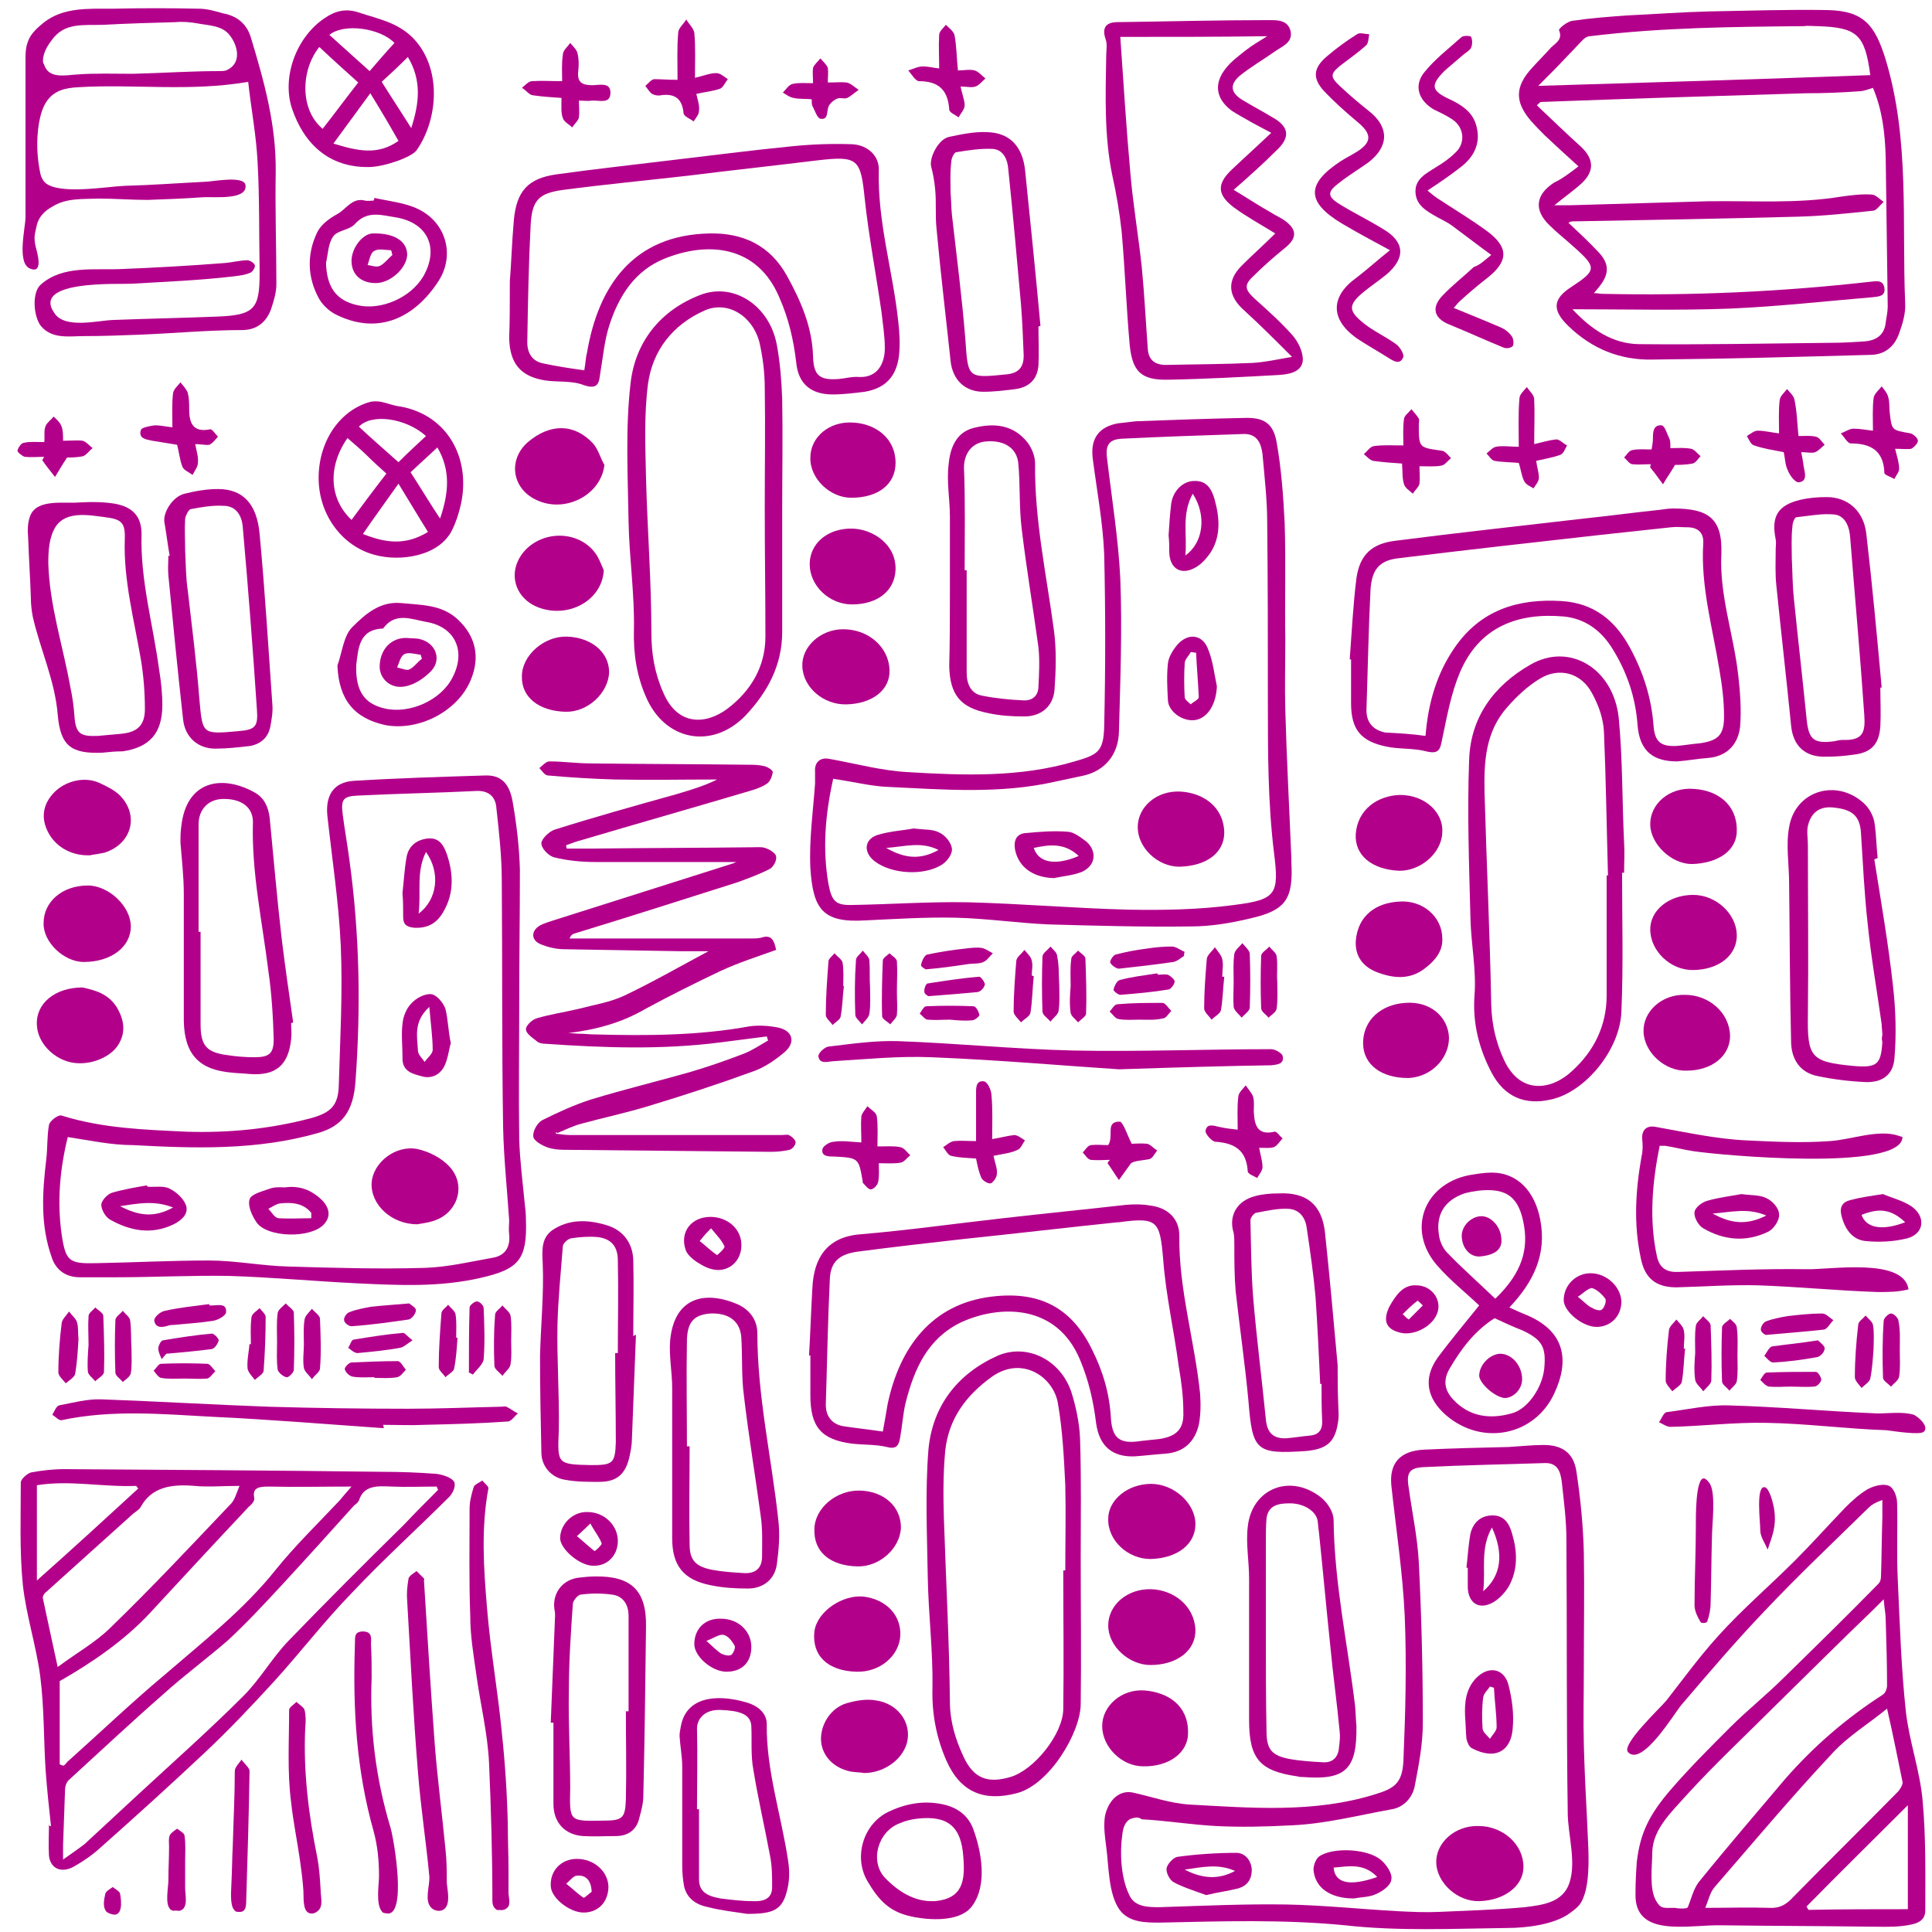 <?xml version="1.0" encoding="utf-8"?>
<!-- Generator: Adobe Illustrator 24.0.2, SVG Export Plug-In . SVG Version: 6.00 Build 0)  -->
<svg version="1.1" id="Capa_1" xmlns="http://www.w3.org/2000/svg" xmlns:xlink="http://www.w3.org/1999/xlink" x="0px" y="0px"
	 viewBox="0 0 288 288" style="enable-background:new 0 0 288 288;" xml:space="preserve">
<style type="text/css">
	.st0{fill:#B3008B;}
</style>
<path class="st0" d="M244,277.5c0.5-4.1,1.7-6.9,5.3-11c2.7-3.1,5.6-6,8.6-9c2.6-2.6,5.5-4.9,8.1-7.5c4.7-4.6,9.4-9.2,14-13.9
	c0.3-0.3,0.4-0.7,0.4-1.2c0.1-2.9,0.1-5.8,0.2-8.7c0-0.8,0-1.7,0-2.6c-1.1,0.4-1.6,0.7-2.1,1.2c-5.2,5.1-10.5,10.1-15.5,15.4
	c-4.3,4.5-8.3,9.2-12.4,14c-1,1.2-5.8,9.2-7.9,7c-1.1-1.1,4.8-6.6,5.7-7.7c2.5-3.2,4.9-6.5,7.7-9.6c3.6-4,7.7-7.5,11.5-11.3
	c2.6-2.6,4.9-5.2,7.5-7.9c1-1,2.1-2,3.3-2.7c0.9-0.5,2.4-0.9,3.2-0.5c0.7,0.3,1.2,1.6,1.2,2.6c0.1,3.8-0.1,7.6,0.1,11.4
	c0.3,6.5,0.5,13.1,1.2,19.6c0.5,4.5,2.1,8.8,2.5,13.3c0.5,5.4,0.4,10.9,0.4,16.4c0,1.9-1.9,2.1-3.4,2.3c-1.7,0.2-3.5,0.1-5.2,0.1
	c-7.3-0.1-14.6-0.1-21.8-0.2c-4.9-0.1-12.9,1.9-12.8-4.6C243.8,280.4,243.9,278.9,244,277.5z M251.6,284.3c0.5-1.2,0.8-2.6,1.6-3.7
	c4.2-5.2,8.6-10.3,12.9-15.4c4.2-4.8,9-9,14.6-12.6c0.4-0.3,0.6-0.9,0.6-1.4c0-3.2-0.1-6.5-0.2-9.7c0-0.9-0.2-1.8-0.3-3.1
	c-0.7,0.7-1.2,1.2-1.6,1.6c-5,4.8-9.9,9.7-14.9,14.6c-4.3,4.3-8.7,8.4-12.8,12.9c-2.3,2.6-5.1,5.1-5.2,8.6c0,2.1-0.5,5.5,0.6,7.3
	c0.7,1.2,1.1,1,2.8,1C250,284.5,251.5,284.6,251.6,284.3z M281.3,254.7c-2.8,2.3-5.8,4.1-8.1,6.6c-6.1,6.5-11.8,13.3-17.6,20
	c-0.7,0.8-0.9,1.9-1.4,3.1c3.5,0,6.5-0.1,9.5,0c1.6,0.1,2.6-0.5,3.6-1.6c5.2-5.3,10.5-10.5,15.7-15.8c0.3-0.4,0.7-1,0.6-1.4
	C282.9,262.2,282.2,258.6,281.3,254.7z M284.4,284.6c0-5.2,0-10.1,0-15.5c-5.3,5.3-10.2,10.1-15.1,15.1c0.1,0.2,0.2,0.4,0.3,0.5
	C274.6,284.6,279.6,284.6,284.4,284.6z"/>
<path class="st0" d="M283,169.3c0.2,0.1,0.4,0.1,0.6,0.2c-0.1,5.2-27.3,2.7-31.2,2.1c-1.4-0.2-2.8-0.6-4.2-0.8c-0.2,0-0.5,0-0.8,0
	c-1.1,5.5-1.6,11-0.4,16.5c0.4,1.8,1.5,2.4,3.3,2.3c6.3-0.2,12.7-0.5,19-0.4c3.4,0.1,14.5-1.8,15.2,3c-1.5,0.4-3,0.4-4.6,0.4
	c-6-0.2-11.9-0.8-17.9-1c-4-0.1-8.1,0.2-12.1,0.3c-3,0-4.7-1.3-5.3-4.3c-1.1-5.1-0.8-10.1,0.1-15.2c0.2-0.8,0.2-1.7,0.1-2.6
	c-0.1-1.4,0.7-2.1,2.1-1.8c4.5,0.8,9,1.8,13.5,2c4.1,0.2,8.3,0.4,12.4,0.1C275.9,169.9,280,168.3,283,169.3z"/>
<path class="st0" d="M73.8,284.5C73.8,284.5,73.8,284.5,73.8,284.5c-0.3-0.3-0.4-0.7-0.4-1.1c0-6.8-0.2-13.8-0.5-20.6
	c-0.2-4.4-1.3-8.8-1.9-13.2c-0.4-2.9-0.9-5.7-0.9-8.7c-0.2-5.3-0.1-10.7-0.1-16c0-1.1,0.3-2.2,0.6-3.2c0.1-0.4,0.9-0.7,1.3-1
	c0.3,0.4,1,0.9,0.9,1.2c-1.1,5.9-0.7,11.9-0.2,17.8c0.5,6.2,1.6,12.3,2.2,18.5c0.5,4.7,0.8,9.3,0.9,13.9c0,2.2,0.1,4.4,0.1,6.6
	c0,1.1,0,2.2,0,3.4c0,0.7,0.4,1.8-0.2,2.3c-0.3,0.3-0.8,0.4-1.2,0.3C74.2,284.8,74,284.7,73.8,284.5z"/>
<path class="st0" d="M66.4,275.6c-0.5-5.2-1.2-10.5-1.6-15.7c-0.6-8.1-1.1-16.2-1.6-24.3c0-0.2,0.1-0.2,0-0.3
	c-0.4-0.4-0.7-0.7-1.1-1.1c-0.4,0.3-1.1,0.7-1.2,1.1c-0.2,1.2-0.3,2.2-0.2,3.4c0.5,8.5,0.9,16.9,1.6,25.4c0.4,5.2,1.2,10.3,1.7,15.6
	c0.1,1.4-0.8,3.6,0.3,4.7c0.5,0.5,1.4,0.6,1.9,0.2c1-0.8,0.5-2.8,0.4-3.9C66.6,279,66.6,277.3,66.4,275.6z"/>
<path class="st0" d="M136.4,285.8c-0.2,0-0.3-0.1-0.5-0.1c-3.3-0.7-4.9-2.4-6.6-5.3c-2.1-3.6-0.6-8.5,3.1-10.3
	c2.5-1.2,5.1-1.7,7.8-1.2c2.3,0.4,4.1,1.6,4.9,3.8c1.2,3.3,2.1,8.2-0.1,11.3C143.4,286.4,139.2,286.3,136.4,285.8z M139.1,283.4
	c0.1,0,0.2,0,0.3,0c4.1-0.4,4.5-3,4.2-6.6c-0.3-4.5-2.3-6.2-6.8-5.7c-0.9,0.1-1.8,0.3-2.7,0.7c-3.2,1.2-4.5,5.6-2.2,8.1
	C133.8,281.9,136.3,283.5,139.1,283.4z"/>
<path class="st0" d="M287,213c0,0.2-0.1,0.3-0.2,0.4c-0.5,0.6-4.7-0.1-5.6-0.2c-6-0.2-11.9-1-17.9-1.1c-4.8-0.1-9.5,0.5-14.3,0.6
	c-0.5,0-1.1-0.4-1.7-0.7c0.4-0.5,0.7-1.5,1.2-1.5c3.1-0.4,6.2-1.1,9.2-1c7.4,0.2,14.8,0.9,22.2,1.2c1.6,0,3.8-0.3,5.4,0.2
	C285.9,211.2,287.1,212.2,287,213z"/>
<path class="st0" d="M56.9,284.9c-0.9-1.1-0.4-4.1-0.4-5.2c0-2.3-0.2-4.5-0.8-6.7c-2.6-9.2-3.1-18.3-2.8-27.6c0-0.1,0-0.2,0-0.3
	c0.1-0.7-0.3-1.9,1.2-1.9s1.2,1.2,1.2,1.9c0.1,1.7,0.1,3.3,0.1,5c-0.3,7.6,0.6,15,2.8,22.3c0.5,1.6,2.6,13.7-0.7,12.8
	C57.2,285.2,57,285.1,56.9,284.9z"/>
<path class="st0" d="M45.7,284.9c-0.6-0.7-0.4-2.6-0.5-3.4c-0.1-1.4-0.3-2.9-0.5-4.3c-0.4-2.8-1-5.7-1.3-8.5
	c-0.6-4.6-0.3-9.2-0.3-13.8c0-0.4,0.7-0.8,1.1-1.2c0.4,0.4,1.1,0.8,1.2,1.2c0.2,0.8,0.2,1.7,0.1,2.7c-0.3,6.5,0.5,12.9,1.8,19.3
	c0.3,1.6,0.4,3.2,0.5,4.9c0,1.1,0.5,2.5-0.6,3.2C46.8,285.3,46.1,285.4,45.7,284.9C45.8,285,45.7,284.9,45.7,284.9z"/>
<path class="st0" d="M34.9,284.7c-0.7-0.8-0.4-3.2-0.4-4c0.1-1.9,0.1-3.8,0.2-5.6c0.1-3.7,0.3-7.4,0.3-11.1c0-0.6,0.7-1.2,1-1.7
	c0.4,0.6,1.2,1.2,1.2,1.7c-0.1,6.5-0.3,12.9-0.5,19.4c0,0.8-0.1,1.7-1.1,1.6c-0.2,0-0.4,0-0.5-0.1C35,284.8,35,284.8,34.9,284.7z"/>
<path class="st0" d="M254.1,220.4c0.2,0.1,0.5,0.3,0.8,0.8c0.9,1.5,0.3,6.1,0.3,7.9c-0.1,3.3-0.1,6.5-0.2,9.8c0,1-0.2,1.9-0.5,2.8
	c-0.1,0.3-0.9,0.3-1,0.1c-0.4-0.7-0.9-1.6-0.9-2.5c0-4,0.2-8,0.2-12C252.8,226.6,252.7,220,254.1,220.4z"/>
<path class="st0" d="M25.5,284.7c-0.1,0-0.1-0.1-0.2-0.2c-0.7-0.8-0.2-3.2-0.2-4.2c0-1.7,0.1-3.3,0.1-5c0-0.6-0.1-1.2,0.1-1.7
	c0.2-0.4,0.7-0.7,1.1-1c0.4,0.3,1.1,0.7,1.1,1c0.2,1.2,0.1,2.5,0.1,3.7c0,1.4,0,2.8,0,4.2c0,0.9,0.5,2.9-0.7,3.3
	c-0.3,0.1-0.5,0-0.8,0C25.9,284.9,25.7,284.8,25.5,284.7z"/>
<path class="st0" d="M263.1,221.7c0.7,0.2,1.3,2.6,1.4,3.5c0.3,2.4-0.3,3.7-1,5.8c-0.4-1-1.1-1.9-1.1-2.9
	C262.4,226.8,261.7,221.4,263.1,221.7z"/>
<path class="st0" d="M15.8,284.9c-0.5-0.7-0.3-1.7-0.1-2.6c0.1-0.4,0.7-0.7,1.1-1c0.4,0.3,1.1,0.7,1.1,1c0.2,1,0.5,3.7-1.4,3
	C16.2,285.2,16,285.1,15.8,284.9z"/>
<path class="st0" d="M7.6,272.2c-0.3-2.7-0.6-5.6-0.8-8.3c-0.3-4.7-0.2-9.3-0.8-14c-0.6-4.6-2.1-9.1-2.6-13.7
	c-0.5-5.1-0.3-10.2-0.3-15.2c0-0.5,0.9-1.3,1.5-1.5c1.6-0.3,3.3-0.5,5-0.5c15.8,0.1,31.6,0.2,47.4,0.4c2.7,0,5.3,0.1,8,0.3
	c1,0.1,2.4,0.6,2.7,1.2c0.3,0.6-0.2,1.8-0.9,2.4c-4.7,4.7-9.7,9.2-14.3,14.1c-4.1,4.2-7.7,8.9-11.6,13.2c-3.3,3.6-6.6,7.1-10.2,10.5
	c-5.1,4.8-10.4,9.6-15.7,14.3c-1.2,1.1-2.5,2-3.9,2.8c-1.9,1.1-3.6,0.4-3.8-1.6c-0.1-1.6,0-3.2,0-4.8C7.3,272.3,7.5,272.2,7.6,272.2
	z M65.3,222.1c-0.1-0.2-0.1-0.3-0.2-0.5c-2.2,0-4.5,0.1-6.7,0c-2.2-0.1-4.2-0.2-4.9,2.1c-0.1,0.2-0.4,0.5-0.7,0.7
	c-3.6,4-7.2,8-10.9,12c-2.5,2.7-5.1,5.5-7.9,8.1c-3.1,2.7-6.5,5.2-9.6,8c-4.8,4.2-9.5,8.6-14.2,12.9c-0.3,0.3-0.5,0.9-0.5,1.3
	c-0.1,2.7-0.2,5.6-0.3,8.4c0,0.5,0,1.1,0,2.1c1.4-1,2.3-1.6,3.2-2.3c2.7-2.5,5.4-5,8.1-7.5c5.2-4.8,10.6-9.6,15.6-14.6
	c2.5-2.5,4.2-5.6,6.7-8.2c5.6-5.8,11.4-11.6,17.2-17.3C61.9,225.5,63.6,223.8,65.3,222.1z M8.9,263c0.2,0.1,0.4,0.2,0.6,0.2
	c0.3-0.2,0.5-0.6,0.8-0.8c4.7-4.2,9.3-8.6,14.2-12.7c5.8-5,11.9-9.8,16.6-15.7c2.9-3.6,6.3-6.9,9.5-10.3c0.5-0.6,1-1.2,1.8-2.1
	c-4.5,0-8.4,0.1-12.3,0c-1.6,0-2.5,0.2-2.2,1.7c0.1,0.4-0.4,1-0.8,1.3c-4.9,5.2-9.8,10.5-14.7,15.8c-3.8,4.1-8.6,7.4-13.5,10.2
	C8.9,254.8,8.9,258.9,8.9,263z M35.7,221.5c-2.6,0-4.7,0.2-6.7,0c-3.5-0.3-6.4,0.2-8,3.1c-0.2,0.4-0.7,0.7-1.1,1
	c-4.3,3.9-8.7,7.8-13,11.7c-0.3,0.2-0.6,0.7-0.5,1c0.7,3.2,1.4,6.6,2.2,10.2c2.8-2.1,5.7-3.7,7.9-5.9c6.1-5.9,11.9-12.1,17.7-18.2
	C35,223.7,35.2,222.7,35.7,221.5z M5.5,235.6c5.3-4.7,10.2-9.2,15.1-13.7c-0.1-0.2-0.2-0.2-0.3-0.4c-5,0.2-9.9-0.9-14.8-0.1
	C5.5,226.1,5.5,230.6,5.5,235.6z"/>
<path class="st0" d="M235.3,24.8c-1.9-1.7-3.5-3.2-5-4.6c-0.7-0.7-1.4-1.4-2.1-2.2c-2.4-2.8-2.4-5.1,0.2-7.9c0.9-1,1.9-2,2.8-3
	c0.7-0.7,1.8-1.2,1.2-2.6c-0.1-0.2,1.2-1.3,2-1.4c2.7-0.4,5.4-0.6,8.2-0.8c4.1-0.2,8.2-0.5,12.3-0.6c5.8-0.1,11.7-0.3,17.5-0.2
	c5.4,0.1,7.1,2.2,8.7,7.4c3.6,11.9,2.4,24.2,2.9,36.3c0.1,1.5-0.4,3.1-0.9,4.5c-0.7,2-2.2,3.2-4.3,3.2c-10.8,0.3-21.6,0.6-32.5,0.7
	c-4.8,0.1-9-1.6-12.5-5c-2.4-2.3-2.4-4,0.4-5.8c3.8-2.5,3.9-2.9,0.4-6c-1.2-1.1-2.5-2.1-3.6-3.2c-2.4-2.3-2.1-4.6,0.7-6.4
	C232.8,26.7,234,25.8,235.3,24.8z M234.4,46.1c2.9,3.1,6,5.1,9.8,5.2c9.6,0.1,19.3-0.1,28.9-0.2c1.6,0,3.1-0.1,4.7-0.2
	c1.8-0.1,3.1-0.9,3.3-2.8c0.1-0.8,0.3-1.6,0.3-2.4c-0.1-7.4-0.2-14.8-0.3-22.2c-0.1-3.6-0.5-7.1-1.9-10.4c-0.7,0.2-1.4,0.5-2,0.5
	c-2.7,0.2-5.3,0.3-8,0.3c-13.2,0.4-26.3,0.8-39.5,1.3c-0.1,0-0.2,0.1-0.6,0.5c2.2,2.1,4.4,4.2,6.6,6.2c1.9,1.8,2,3.6,0.1,5.4
	c-1.2,1.1-2.5,2-4.1,3.3c1,0,1.6,0,2.2,0c6.9-0.2,13.8-0.4,20.7-0.6c6.6-0.1,13.3,0.4,19.9-0.7c1.5-0.2,3-0.4,4.5-0.3
	c0.6,0,1.2,0.7,1.8,1.1c-0.5,0.4-1,1.2-1.5,1.3c-3.8,0.4-7.5,0.8-11.3,0.9c-11.2,0.3-22.4,0.5-33.6,0.7c-0.2,0-0.4,0.1-0.6,0.2
	c1.6,1.5,3.1,2.9,4.5,4.4c1.6,1.7,1.6,3.2,0.2,5c-0.2,0.3-0.5,0.6-0.9,1.1c0.6,0,0.9,0.1,1.2,0.1c13.4,0.3,26.7-0.3,40-1.8
	c0.9-0.1,1.9-0.3,2.1,0.9c0.2,1.3-0.9,1.3-1.7,1.4c-7.1,0.6-14.2,1.4-21.3,1.7C250.2,46.3,242.5,46.1,234.4,46.1z M278.8,11.2
	c-0.8-6.1-2-7.1-7.8-7.3c-0.7,0-1.5-0.1-2.2,0C258.2,4,247.6,4.1,237,5.4c-0.4,0-0.8,0.3-1,0.5c-0.8,0.8-1.5,1.6-2.3,2.4
	c-1.3,1.4-2.7,2.8-4.4,4.5C246.1,12.3,262.4,11.8,278.8,11.2z"/>
<path class="st0" d="M82.9,169c0.7,0.1,1.5,0.2,2.2,0.2c10.5,0,20.9,0,31.4,0c0.4,0,0.8-0.1,1.1,0c0.4,0.2,1,0.7,1,1.1
	c0,0.4-0.5,1-0.9,1.1c-0.9,0.2-1.8,0.3-2.8,0.3c-10.3-0.1-20.5-0.2-30.8-0.3c-0.9,0-1.8-0.1-2.6-0.4c-0.8-0.3-2-1-2-1.6
	c-0.1-0.8,0.6-2,1.3-2.4c2.4-1.2,4.8-2.3,7.3-3.1c4.9-1.5,9.9-2.7,14.8-4.1c2.7-0.8,5.3-1.7,7.9-2.7c1.3-0.5,2.5-1.3,3.7-2
	c-0.1-0.2-0.1-0.4-0.2-0.6c-2.3,0.3-4.7,0.6-7,0.9c-8.6,1.1-17.3,0.8-25.9,0.2c-0.5,0-1.1-0.1-1.4-0.4c-0.6-0.5-1.6-1.1-1.6-1.8
	c0-0.5,0.9-1.4,1.6-1.6c2-0.6,4.1-0.9,6.2-1.4c2.3-0.6,4.8-1,6.9-2c4.2-2,8.2-4.3,12.5-6.6c-1.5,0-2.7,0-4,0
	c-5.8-0.1-11.7-0.2-17.5-0.3c-1.2,0-2.4-0.3-3.4-0.7c-1.6-0.6-1.6-2.1-0.1-2.9c0.6-0.3,1.3-0.5,1.9-0.7c8.9-2.8,17.9-5.7,26.8-8.5
	c0.2-0.1,0.4-0.2,0.6-0.2c-7,0-14.1,0-21.1,0c-2.1,0-4.2-0.2-6.2-0.7c-0.8-0.2-1.9-1.3-1.9-2.1c0-0.6,1.1-1.7,1.9-2
	c6-1.9,12.1-3.6,18.2-5.3c2-0.6,4.1-1.2,6.1-2.2c-5.1,0-10.2,0.1-15.2,0c-3.4-0.1-6.7-0.3-10-0.6c-0.5,0-0.9-0.7-1.3-1.1
	c0.5-0.4,1-1,1.5-1c2,0,4.1,0.3,6.1,0.3c7.8,0.1,15.7,0.1,23.5,0.2c0.8,0,1.6,0,2.4,0.2c0.5,0.1,1.3,0.6,1.3,0.9
	c-0.1,0.6-0.4,1.5-1,1.8c-0.9,0.6-2.1,0.9-3.1,1.2c-8.1,2.4-16.2,4.7-24.3,7.1c-0.8,0.2-1.6,0.5-2.4,0.8c0,0.2,0,0.3,0.1,0.5
	c1.2,0,2.3,0,3.5,0c8.1-0.1,16.2-0.1,24.3-0.2c0.7,0,1.4-0.1,2,0.2c0.6,0.2,1.4,0.8,1.4,1.2c0.1,0.6-0.4,1.5-0.9,1.8
	c-1.5,0.8-3.2,1.4-4.8,2c-8.2,2.6-16.3,5.2-24.5,7.7c-0.2,0.1-0.4,0.2-0.6,0.7c2.9,0,5.8,0,8.7,0c6,0,12.1,0,18.1,0
	c0.6,0,1.2,0,1.7-0.1c1.7-0.6,2,0.5,2.3,1.8c-2.8,1-5.6,1.9-8.2,3.1c-3.8,1.8-7.6,3.7-11.3,5.7c-3.6,2.1-7.4,3.1-11.5,3.6
	c0.6,0,1.2,0.1,1.8,0.1c0.7,0,1.4,0.1,2.1,0.1c7.7,0.2,15.4,0.2,23.1-1.2c1.4-0.2,3-0.1,4.4,0.2c2.1,0.5,2.5,2.2,0.9,3.6
	c-1.4,1.2-3,2.3-4.7,2.9c-5.2,1.9-10.4,3.6-15.7,5.2c-3.3,1-6.6,1.7-9.9,2.6c-1.2,0.3-2.4,0.9-3.6,1.4
	C82.8,168.7,82.8,168.8,82.9,169z"/>
<path class="st0" d="M236.1,248.5c0,3.9-0.1,7.7,0,11.6c0.1,3.9,0.3,7.7,0.5,11.6c0.1,3.2,0.5,6.8-0.2,10c-0.2,0.8-0.5,1.7-1,2.3
	c-0.4,0.5-0.9,0.8-1.4,1.2c-2.3,1.7-6.5,2.2-9.3,2.2c-8.1,0.1-16.2,0.5-24.2-0.4c-9.2-0.9-18.4-0.6-27.6-0.4c-2.1,0-4.6,0-6-1.9
	c-1.7-2.4-1.6-6.5-2-9.4c-0.2-1.5-0.4-3-0.2-4.5c0.4-2.1,1.9-4,4.1-3.6c2.8,0.6,5.5,1.6,8.5,1.8c9.2,0.5,18.5,1.3,27.6-1.5
	c3-0.9,4.1-1.7,4.3-4.9c0.3-7.2,0.5-14.4,0.2-21.7c-0.3-6.5-1.3-13-2-19.5c-0.3-3.3,1.3-5.1,4.8-5.3c4.2-0.2,8.5-0.3,12.7-0.4
	c1.7-0.1,3.5-0.3,5.2-0.3c2.8,0,4.5,1.2,4.9,4c0.6,4,1,8,1.1,12.1C236.2,237.2,236.1,242.8,236.1,248.5z M169,271
	c-0.1,0-0.2,0.1-0.4,0.1c-0.9,0.4-1.2,1.4-1.3,2.4c-0.4,2.7-0.2,6.4,1,8.9c0.8,1.9,2.8,1.9,4.6,1.9c6.3-0.2,12.6-0.5,18.8-0.4
	c5.6,0.1,11.2,0.7,16.7,1c2,0.1,4.1,0.2,6.2,0.1c4.2-0.2,8.5-0.3,12.7-0.7c2.4-0.3,5.2-0.6,6.4-3c1.5-3.2,0-7.7,0-11.1
	c-0.2-13.6-0.1-27.3-0.2-40.8c0-2.8-0.4-5.8-0.7-8.6c-0.2-1.4-0.6-2.8-2.6-2.7c-6,0.2-11.9,0.3-17.9,0.6c-2.2,0.1-2.7,0.8-2.3,3.1
	c0.5,3.7,1.3,7.3,1.5,11.1c0.4,7.9,0.6,16,0.6,23.9c0,3.2-0.6,6.3-1.2,9.4c-0.3,1.7-1.6,3.2-3.4,3.5c-5,0.9-10,2.2-15,2.4
	c-3.8,0.2-7.5,0.3-11.3,0.1c-3.7-0.2-7.3-0.8-11-1C169.8,270.9,169.4,270.9,169,271z"/>
<path class="st0" d="M191.6,95.3c0,3.5-0.1,7.1,0,10.6c0.2,7.3,0.6,14.7,0.9,22c0,0.2,0,0.4,0,0.6c0.3,5.5-0.8,7.2-6.1,8.4
	c-2.9,0.7-5.9,1.2-8.8,1.2c-7.1,0.1-14.2-0.1-21.3-0.3c-4.6-0.2-9.3-0.9-13.9-1c-4.5-0.1-9,0.2-13.4,0.4c-6.4,0.4-7.8-1.7-8.2-7.8
	c-0.2-4.2,0.4-8.4,0.7-12.6c0-0.6,0-1.2,0-1.8c-0.1-1.3,0.7-2.1,2-1.9c4,0.7,7.9,1.8,11.9,2c8.3,0.5,16.7,0.8,24.8-1.6
	c3.5-1,4.3-1.5,4.4-5.2c0.2-8.6,0.2-17.2,0-25.7c-0.2-4.8-1.1-9.5-1.7-14.2c-0.4-3,0.9-4.8,3.8-5.3c0.9-0.1,1.7-0.2,2.6-0.3
	c5.4-0.2,10.8-0.4,16.2-0.5c2.9-0.1,4.3,0.8,4.8,3.6c0.7,3.9,1,8,1.2,12C191.7,83.8,191.5,89.5,191.6,95.3L191.6,95.3z M124.2,116.1
	c-1.2,5.4-1.6,10.5-0.7,15.7c0.5,2.6,1.1,3.2,3.7,3.1c5.7-0.1,11.3-0.5,17-0.4c8,0.2,16,0.9,24,1.1c5.3,0.1,10.6,0,15.8-0.7
	c6.3-0.8,6.7-1.6,5.9-7.9c-0.9-7.4-0.9-14.9-0.9-22.4c0-8.9,0-17.8-0.1-26.7c0-3.4-0.4-6.8-0.7-10.2c-0.2-1.6-0.8-3.1-2.9-3
	c-6,0.2-12.1,0.4-18.1,0.7c-1.8,0.1-2.4,0.9-2.2,2.7c0.7,6,1.7,12.1,2,18.1c0.3,7.6,0,15.3-0.2,22.9c-0.1,3.5-2.2,5.8-5.2,6.5
	c-1.4,0.3-2.8,0.6-4.2,0.9c-8.3,1.9-16.7,1.2-25.1,0.8C129.8,117.2,127.1,116.5,124.2,116.1z"/>
<path class="st0" d="M77.4,149.4c0,6.8-0.1,13.7,0,20.5c0.1,3.1,0.5,6.2,0.8,9.3c0.1,0.9,0.2,1.7,0.2,2.6c0.2,5.9-1,7.4-6.8,8.7
	c-6.1,1.4-12.2,1.1-18.4,0.8c-6.3-0.3-12.6-0.9-19-1.1c-5.6-0.1-11.3,0.2-16.9,0.2c-1.8,0-3.6,0-5.4,0c-2.1,0-3.6-1.1-4.2-3
	c-1.7-4.8-1.4-9.6-0.8-14.6c0.2-1.7,0.1-3.4,0.4-5.1c0.1-0.6,1.4-1.6,1.9-1.4c6.1,1.9,12.3,2.1,18.6,2.4c6.3,0.2,12.4-0.4,18.5-2
	c2.9-0.8,4.1-1.8,4.2-4.8c0.2-7,0.6-13.9,0.3-20.9c-0.3-6.5-1.3-13-2-19.4c-0.3-3,0.9-5,3.9-5.2c6.5-0.4,13-0.6,19.6-0.8
	c2.3-0.1,3.6,1.1,4.1,3.8c0.6,3.4,1,6.8,1.1,10.2C77.5,136.3,77.4,142.8,77.4,149.4L77.4,149.4z M10.1,169.5
	c-1.2,4.9-1.6,9.7-0.9,14.6c0.6,3.9,1.1,4.3,5.1,4.2c5.6-0.1,11.2-0.4,16.8-0.4c4,0,7.9,0.8,11.9,0.9c6.8,0.2,13.6,0.4,20.3,0.2
	c3.4-0.1,6.7-0.9,10.1-1.5c1.9-0.3,2.7-1.6,2.5-3.5c-0.1-0.7,0-1.4,0-2.1c-0.3-4.6-0.8-9.2-0.9-13.8c-0.2-12.3-0.1-24.5-0.2-36.8
	c0-3.6-0.4-7.2-0.8-10.8c-0.1-1.6-1-2.6-2.8-2.6c-6,0.3-11.9,0.4-17.9,0.7c-2.2,0.1-2.5,0.6-2.2,2.9s0.7,4.5,1,6.8
	c1.5,10.9,1.7,21.8,0.9,32.8c-0.3,4.7-2.1,6.8-5.6,7.8c-9.1,2.6-18.3,2.3-27.6,1.8C16.6,170.7,13.4,170,10.1,169.5z"/>
<path class="st0" d="M201.2,98.3c0.3-4,0.5-8.1,1-12.1c0.5-3.5,2.3-5.2,5.9-5.6c9.3-1.2,18.6-2.2,28-3.3c3.8-0.4,7.5-0.9,11.3-1.3
	c0.7-0.1,1.4-0.2,2-0.2c5.2,0,7.4,1.4,7.2,6.8c-0.3,6.1,1.8,11.9,2.5,17.9c0.3,2.6,0.5,5.2,0.3,7.8c-0.3,2.7-2,4.5-4.9,4.7
	c-1.5,0.1-3,0.4-4.5,0.5c-3.2,0-5.6-1.2-5.9-5.5c-0.3-4.1-1.6-7.9-3.8-11.4c-1.7-2.7-4.1-4.4-7.2-4.7c-6.8-0.6-12.6,1.5-15.5,8.4
	c-1.3,3.1-1.9,6.5-2.6,9.8c-0.3,1.5-0.4,2.4-2.4,1.9c-1.9-0.5-4-0.3-5.9-0.7c-3.9-0.8-5.3-2.6-5.3-6.5c0-2.2,0-4.4,0-6.5
	C201.3,98.3,201.2,98.3,201.2,98.3z M212.5,109.7c0.4-5,1.7-9.3,4.3-13.1c3.9-5.7,9.5-7.4,16-7c4.8,0.3,8,2.9,10.2,7
	c2,3.7,3.2,7.5,3.5,11.7c0.2,2.3,1.1,3,3.4,2.9c1.2-0.1,2.3-0.3,3.5-0.4c2.7-0.4,3.6-1.2,3.6-4c0-2.4-0.3-4.7-0.7-7
	c-1-6.2-2.8-12.4-2.4-18.8c0.1-1.6-0.8-2.4-2.4-2.4c-0.8,0-1.6-0.1-2.4,0c-3.7,0.4-7.4,0.8-11.1,1.2c-9.8,1.1-19.6,2.2-29.4,3.4
	c-2.9,0.3-4.1,1.6-4.3,4.7c-0.3,5.9-0.4,11.8-0.6,17.7c-0.1,2,0.9,3.2,2.8,3.6C208.5,109.3,210.4,109.4,212.5,109.7z"/>
<path class="st0" d="M15.3,112.2c-4.7,0.2-6.3-1-6.7-5.7c-0.4-5-2.6-9.7-3.7-14.5C4.7,91,4.6,90,4.6,89.1c-0.1-3-0.3-5.9-0.4-8.9
	c-0.1-1.1-0.1-2.3,0.3-3.3c1-2.6,5.1-1.8,7.3-2c1.8-0.1,3.6-0.1,5.4,0.2c2.6,0.5,3.9,1.9,3.9,4.5c-0.2,6.9,1.7,13.4,2.6,20.1
	c0.3,1.8,0.5,3.6,0.5,5.4c0,4.2-1.9,6.3-5.9,6.9C17.2,112,16.2,112.1,15.3,112.2z M10.5,102.5c0.3,1.4,0.5,2.8,0.6,4.3
	c0.2,2.6,0.9,3,3.5,2.9c1.1-0.1,2.2-0.2,3.3-0.3c2.5-0.2,3.7-1.2,3.7-3.7s-0.2-5-0.6-7.4c-1-5.9-2.6-11.8-2.4-17.9
	c0.1-2.5-0.5-3-2.9-3.3c-2.4-0.3-5.8-1-7.4,1.4c-1,1.6-1.1,3.6-1.1,5.5C7.4,90.4,9.4,96.3,10.5,102.5z"/>
<path class="st0" d="M76,41.9c0.2-2.3,0.3-5.7,0.6-9.1c0.4-4.3,2.1-6.2,6.3-6.8c5.7-0.8,11.3-1.4,17-2.1c6-0.7,12.1-1.5,18.2-2.1
	c3-0.3,5.9-0.4,8.9-0.3c2.3,0.1,4.1,1.7,4,3.9c-0.2,7.7,2.1,15,2.9,22.5c0.2,1.7,0.3,3.5,0.1,5.2c-0.4,3.1-2.1,4.8-5.1,5.3
	c-1.6,0.2-3.2,0.4-4.8,0.4c-3.2,0-5.1-1.6-5.4-4.7c-0.4-3.4-1.1-6.5-2.5-9.7c-3.3-7.9-10.7-8.4-17-5.9c-4.6,1.8-7,5.7-8.4,10.1
	c-0.7,2.2-0.9,4.6-1.3,6.9c-0.2,1.4-0.2,2.7-2.5,1.9c-1.8-0.7-3.9-0.4-5.8-0.7c-3.6-0.6-5.2-2.5-5.3-6.3C76,48,76,45.5,76,41.9z
	 M87.1,55.2c0.2-1.1,0.2-1.9,0.4-2.6c1.7-10.1,7-17.6,18.3-17.8c5-0.1,9,1.8,11.5,6.3c2.1,3.8,3.8,7.7,3.9,12.1
	c0.1,2.8,1,3.5,3.8,3.3c1.1-0.1,2.1-0.4,3.1-0.3c2.7,0.1,3.8-2,3.8-4.3c0-1.8-0.3-3.6-0.5-5.4c-0.8-5.6-1.9-11.3-2.5-16.9
	c-0.6-5.9-1-6.4-7-5.7c-6.5,0.8-13,1.5-19.4,2.3c-6.2,0.7-12.4,1.3-18.5,2.1c-3.7,0.5-4.7,1.5-4.9,5.3c-0.3,5.8-0.4,11.6-0.5,17.4
	c0,1.6,0.7,2.9,2.5,3.2C83,54.6,84.9,54.9,87.1,55.2z"/>
<path class="st0" d="M120.6,202.1c0.2-3.4,0.3-6.7,0.5-10.1c0.2-4.5,2.2-7.6,7.1-8c7.1-0.6,14.2-1.6,21.3-2.4
	c6.1-0.7,12.2-1.3,18.4-2c1.2-0.1,2.4-0.1,3.5,0.1c2.6,0.3,4.4,1.9,4.4,4.5c-0.1,8,2.3,15.7,3.1,23.6c0.1,1.5,0.1,3.1-0.2,4.6
	c-0.6,2.5-2.2,4.1-5,4.3c-1.5,0.1-3.1,0.3-4.6,0.4c-3.3,0.1-5.2-1.5-5.7-4.9c-0.4-3.3-1.1-6.4-2.4-9.5c-3.5-8.4-12-8.2-17.7-5.6
	c-5,2.4-7,6.9-8.3,12c-0.4,1.7-0.5,3.4-0.8,5.1c-0.2,1.2-0.5,1.9-2,1.5c-1.7-0.4-3.4-0.3-5.2-0.5c-4.6-0.6-6.2-2.5-6.2-7.2
	c0-2,0-4,0-6C120.7,202.1,120.6,202.1,120.6,202.1z M131.6,213.4c0.3-1.6,0.5-2.8,0.7-4c1.8-8.7,6.7-15,15.4-16.1
	c7.1-0.9,12,1.5,15.1,7.9c1.6,3.2,2.6,6.5,2.8,10.2c0.2,3.1,1.4,3.9,4.5,3.4c0.9-0.1,1.9-0.2,2.8-0.3c2.5-0.4,3.6-1.5,3.5-4
	c0-2.3-0.3-4.6-0.7-6.9c-0.7-5.3-1.9-10.5-2.3-15.8c-0.5-5.8-0.8-6.4-6.6-5.6c-0.1,0-0.1,0-0.2,0c-7.7,0.8-15.3,1.7-23,2.5
	c-5.3,0.6-10.6,1.2-15.9,1.9c-2.6,0.4-3.9,1.5-4,4.1c-0.3,6.2-0.4,12.4-0.6,18.7c0,1.7,0.9,2.9,2.6,3.2
	C127.7,212.9,129.6,213.1,131.6,213.4z"/>
<path class="st0" d="M183.9,28.3c2,1.2,3.8,2.4,5.6,3.4c0.6,0.4,1.3,0.7,1.9,1.1c2,1.4,2,2.7,0.1,4.2c-1.6,1.3-3.2,2.7-4.7,4.2
	c-1.4,1.3-1.2,2,0.2,3.3c1.9,1.7,3.9,3.5,5.6,5.4c0.9,1,1.7,2.6,1.6,3.9c-0.2,1.7-2.1,2-3.6,2.1c-5.5,0.3-10.9,0.6-16.4,0.7
	c-4.1,0.1-5.4-1.2-5.8-5.2c-0.5-5.6-0.7-11.3-1.2-16.9c-0.3-2.8-0.8-5.7-1.4-8.4c-1.2-5.8-1-11.8-0.9-17.7c0-0.9,0.2-1.8-0.1-2.6
	c-0.6-1.8,0.2-2.5,1.8-2.5C174.1,3.2,181.5,3,189,3c1.3,0,3-0.1,3.4,1.7c0.3,1.7-1.3,2.2-2.4,3c-1.7,1.2-3.6,2.3-5.2,3.6
	c-1.5,1.3-1.4,2.5,0.4,3.6c1.5,0.9,3,1.7,4.5,2.6c2.5,1.4,2.7,3,0.5,5C188.3,24.4,186.3,26.2,183.9,28.3z M167,5.5
	c0.5,7.1,0.9,13.7,1.5,20.3c0.4,4.7,1.2,9.3,1.7,14c0.4,4.1,0.6,8.2,0.9,12.2c0.1,1.6,1,2.4,2.7,2.4c4.3-0.1,8.6-0.1,12.9-0.3
	c1.8-0.1,3.6-0.5,5.9-0.9c-2.6-2.6-4.8-4.8-7.1-6.9c-2.4-2.1-2.7-4.4-0.4-6.7c1.6-1.6,3.4-3.2,5-4.8c-2.1-1.3-4.3-2.5-6.2-3.9
	c-2.5-1.9-2.5-3.5-0.3-5.6c1.9-1.8,3.8-3.5,5.9-5.5c-1.1-0.6-2.1-1.1-3-1.6c-1-0.6-2-1.1-2.9-1.7c-2.4-1.8-2.7-4.1-0.8-6.4
	c0.8-1,1.9-1.8,2.9-2.6c0.9-0.7,1.9-1.3,3.2-2.1C181.5,5.5,174.6,5.5,167,5.5z"/>
<path class="st0" d="M161.1,232.4c0,7.2,0.1,14.4,0,21.6c0,4.2-4.6,12-9.5,13.3s-8.4-0.1-10.5-4.8c-1.5-3.4-2.2-7-2.1-10.8
	c0.1-5.5-0.6-11-0.7-16.6c-0.1-6.3-0.4-12.7,0.1-19c0.6-6.5,4.3-11.3,10.3-14c4.4-1.9,9.4,0.6,11,5.4c0.7,2.2,1.2,4.6,1.3,6.9
	C161.2,220.4,161.1,226.4,161.1,232.4L161.1,232.4z M158.5,234.1c0.1,0,0.2,0,0.3,0c0-4.2,0.1-8.5,0-12.7c-0.2-4.1-0.4-8.2-1.1-12.2
	c-0.6-3.8-5.2-7.2-9.8-4c-3.9,2.8-6.5,6.3-7,11.1c-0.3,3.3-0.3,6.6-0.2,9.9c0.3,9.1,0.8,18.3,0.9,27.4c0,3,0.8,5.6,2,8.2
	c1.5,3.3,3.6,4.1,7,3.1c3.5-1,7.9-6.4,7.9-10.2C158.6,247.9,158.5,241,158.5,234.1z"/>
<path class="st0" d="M241.8,130.1c0,6.9,0.2,13.8-0.1,20.7c-0.2,5.7-5.4,12-10.5,13.1c-3.9,0.9-6.9-0.4-8.8-3.9
	c-1.9-3.6-2.9-7.4-2.6-11.6c0.3-3.8-0.5-7.6-0.6-11.4c-0.2-7.9-0.5-15.8-0.2-23.7c0.2-6.4,3.7-11.1,9.1-14.2
	c5.8-3.4,12.4,0.5,13.2,7.9c0.6,6.2,0.5,12.4,0.8,18.6c0.1,1.5,0,3,0,4.5C242,130.1,241.9,130.1,241.8,130.1z M239.5,130.5
	c0.1,0,0.2,0,0.2,0c-0.2-7.1-0.3-14.3-0.6-21.4c-0.1-2-0.8-4-1.8-5.8c-1.6-3-4.9-3.9-7.8-2.1c-1.8,1.1-3.4,2.6-4.8,4.2
	c-3.3,3.7-3.5,8.2-3.4,12.8c0.3,10.6,0.8,21.1,1,31.7c0.1,2.9,0.7,5.5,1.9,8.1c2.5,5.4,7.3,4.4,10.2,1.6c3.2-2.9,5.1-6.7,5.1-11.2
	C239.5,142.4,239.5,136.5,239.5,130.5z"/>
<path class="st0" d="M116.6,76.1c0,6,0,12.1,0,18.1c0,5-2.2,9-5.5,12.5c-5,5.1-12,3.7-14.8-2.8c-1.4-3.2-1.9-6.5-1.8-10.1
	c0.1-5.3-0.7-10.7-0.8-16C93.6,70.9,93.2,64,94,57.1c0.7-6.1,4.4-10.8,10.3-13.1c5-2,10.4,1.5,11.5,7.4c0.5,2.7,0.7,5.4,0.8,8.1
	C116.7,65,116.6,70.5,116.6,76.1L116.6,76.1z M114,75.7L114,75.7c0-6,0.1-12,0-17.9c0-2.3-0.3-4.6-0.8-6.8c-1.1-4.1-4.9-6.2-8.2-4.7
	c-4.7,2.1-7.7,5.9-8.4,10.9c-0.6,4.6-0.4,9.3-0.3,14c0.2,7.7,0.8,15.4,0.8,23.1c0,3.2,0.5,6.1,1.8,9c2.1,4.9,6.3,4.8,9.6,2.3
	c3.4-2.6,5.6-6.2,5.6-10.7C114.1,88.5,114,82.1,114,75.7z"/>
<path class="st0" d="M220.5,194.6c-2-1.9-4.4-3.8-6.3-6c-4.5-5.2-2-12,4.7-13.4c1.2-0.2,2.3-0.4,3.5-0.4c3.8,0,6.4,2.8,7.2,7
	c1,5.2-1,9.3-4.6,13.1c0.9,0.4,1.7,0.8,2.5,1.1c6,2.5,6.4,7,4.2,11.7c-2.9,6.3-10.7,7.9-16.1,3.3c-2.9-2.5-3.5-5.5-1.3-8.6
	C216.3,199.7,218.5,197.1,220.5,194.6z M222.8,196.5c-3,1.9-5,4.6-6.7,7.5c-1,1.7-0.8,3.2,0.5,4.6c2.4,2.6,5.5,3,8.7,2.1
	c2.4-0.6,4.6-3.8,4.9-6.7c0.3-3.2-0.3-4.3-3.3-5.7C225.6,197.8,224.3,197.2,222.8,196.5z M222.9,193.6c3.3-3.2,5-6.5,4.3-10.8
	s-2.5-5.8-6.9-5.3c-0.7,0.1-1.3,0.2-2,0.4c-2.9,1-4.3,3.1-3.8,6.2c0.1,0.9,0.6,2,1.2,2.6C217.9,189,220.4,191.2,222.9,193.6z"/>
<path class="st0" d="M100.2,218.1c0-3.7,0-7.5,0-11.2c0-2.4-0.5-4.8-0.3-7.1c0.6-6.3,5-7.5,10-5.4c1.8,0.8,3,2.3,3,4.4
	c0,9.3,2.1,18.4,3.1,27.6c0.3,2.3,0.1,4.6-0.2,6.8c-0.3,2.2-2,3.6-4.3,3.6c-1.9,0-3.7-0.1-5.6-0.5c-4-0.8-5.7-2.9-5.7-7
	c0-1.9,0-3.7,0-5.6C100.2,221.9,100.2,220,100.2,218.1z M102.4,215.6c0.1,0,0.2,0,0.4,0c0,4.9-0.1,9.7,0,14.6c0,2.4,0.9,3.3,3.3,3.8
	c1.6,0.3,3.2,0.4,4.8,0.5c1.8,0.1,2.7-0.8,2.7-2.5c0-2,0.1-4-0.2-6c-0.8-6-1.8-11.9-2.5-17.9c-0.4-2.9-0.2-5.8-0.4-8.8
	c-0.2-2.4-1.9-3.6-4.6-3.5c-2.5,0.2-3.4,1.3-3.5,3.9C102.3,205,102.4,210.3,102.4,215.6z"/>
<path class="st0" d="M111.4,285.3c-1.9-0.3-3.9-0.5-5.8-1c-2.1-0.4-3.2-1.5-3.6-3c-0.2-1-0.3-2.1-0.3-3.2c0-4.9,0-9.8,0-14.7
	c0-1.5-0.3-3.1-0.4-4.6c0-0.5,0.1-1,0.2-1.5c0.8-4.3,5.2-4.8,9.5-3.6c2,0.5,3.3,1.7,3.3,3.3c-0.1,6.9,2.2,13.7,3.2,20.5
	c0.2,1.3,0.2,2.7-0.1,4C116.7,284.7,115.4,285.3,111.4,285.3z M103.9,269.7c0.1,0,0.2,0,0.3,0c0,3.5,0,7,0,10.4
	c0,1.7,0.9,2.5,3.2,2.9c1.6,0.2,3.2,0.4,4.8,0.4c2,0.1,2.9-0.6,2.9-2.1c0-1.5,0-3.1-0.3-4.6c-0.8-4.3-1.8-8.6-2.5-12.9
	c-0.4-2.1-0.2-4.3-0.3-6.5c-0.1-1.8-1.8-2.3-4.6-2.4c-2.2-0.1-3.5,1.2-3.5,2.8C104,261.8,103.9,265.8,103.9,269.7z"/>
<path class="st0" d="M202.2,257.3c0.1,6.4-1.6,8.1-7.9,7.6c-0.3,0-0.6,0-0.9-0.1c-5.6-0.8-7.2-2.6-7.2-8.4c0-7,0-14.1,0-21.1
	c0-2.6-0.5-5.2-0.2-7.7c0.6-5.7,6.3-8,10.9-4.4c1,0.8,1.9,2.2,1.9,3.4c0.1,9.4,2.1,18.5,3.2,27.7
	C202.1,255.3,202.1,256.3,202.2,257.3z M188.7,243.7L188.7,243.7c0,4.8,0,9.6,0.1,14.4c0,2.7,0.8,3.6,3.4,4.1c1.6,0.3,3.3,0.4,5,0.5
	c1.5,0.1,2.3-0.8,2.4-2.2c0.1-0.8,0.2-1.6,0.1-2.4c-0.4-4.3-1-8.5-1.4-12.8c-0.6-5.7-1.1-11.3-1.7-17c-0.1-0.6-0.1-1.1-0.2-1.7
	c-0.3-1.4-2.1-2.5-4.1-2.5c-1.6,0-3.2,0.2-3.5,2.2c-0.1,1.2-0.1,2.4-0.1,3.6C188.7,234.5,188.7,239.1,188.7,243.7z"/>
<path class="st0" d="M141.6,88.2c0-3.7,0-7.5,0-11.2c0-2.6-0.5-5.1-0.2-7.7c0.2-2.3,1-4.8,3.7-5.5c3.1-0.8,6-0.5,8.1,2.2
	c0.6,0.8,1.1,2,1.1,3.1c-0.1,8.4,1.7,16.6,2.8,24.8c0.4,2.9,0.3,6,0.1,8.9c-0.2,2.5-2,4-4.5,4c-1.8,0-3.6-0.1-5.4-0.5
	c-4.1-0.8-5.7-2.7-5.8-7C141.6,95.6,141.6,91.9,141.6,88.2L141.6,88.2z M143.8,85c0.1,0,0.2,0,0.3,0c0,5.1,0,10.2,0,15.3
	c0,1.6,0.6,3.1,2.3,3.4c2,0.4,4,0.6,6.1,0.7c1.4,0.1,2.3-0.7,2.3-2.1c0.1-1.9,0.2-3.9,0-5.8c-0.8-5.9-1.8-11.8-2.5-17.7
	c-0.4-3.2-0.2-6.5-0.5-9.7c-0.2-2.3-2.1-3.5-4.7-3.3c-2.1,0.1-3.4,1.7-3.4,3.9C143.9,74.8,143.8,79.9,143.8,85z"/>
<path class="st0" d="M43.4,152.5c0,0.8,0.1,1.6,0,2.4c-0.4,3.9-2.3,5.5-6.2,5.2c-0.9-0.1-1.7-0.1-2.6-0.2c-4.9-0.4-7.1-2.7-7.2-7.7
	c0-6.3,0-12.6,0-18.9c0-2.6-0.3-5.2-0.5-7.7c0-0.7,0-1.5,0.1-2.2c0.7-7.2,6.2-7.9,10.9-5.3c1.5,0.8,2.1,2.2,2.3,3.8
	C40.8,128,41.3,134,42,140c0.5,4.1,1.1,8.2,1.7,12.4C43.6,152.5,43.5,152.5,43.4,152.5z M29.6,138.9c0.1,0,0.2,0,0.3,0
	c0,4.6,0,9.2,0,13.8c0,3.2,0.9,4.2,4.1,4.6c1.3,0.2,2.6,0.3,3.9,0.3c2.2,0,2.9-0.5,2.9-2.7c-0.1-3.4-0.3-6.8-0.8-10.2
	c-0.9-7.3-2.5-14.6-2.3-22c0.1-2.4-1.8-3.7-4.6-3.6c-2.1,0.1-3.5,1.6-3.5,3.8C29.6,128.2,29.6,133.6,29.6,138.9z"/>
<path class="st0" d="M279.4,128.1c1,6.3,2.1,12.6,2.8,19c0.4,3.5,0.5,7.2,0.2,10.7c-0.2,2.4-1.8,3.6-4.3,3.5
	c-2.4-0.1-4.8-0.4-7.2-0.9c-2.5-0.5-3.8-2.4-3.9-4.9c-0.2-8-0.2-15.9-0.3-23.9c0-2.8-0.5-5.6,0-8.3c0.9-5.4,7-7.3,11.1-3.6
	c0.8,0.7,1.4,1.8,1.6,2.8c0.3,1.8,0.3,3.6,0.5,5.4C279.8,128,279.6,128,279.4,128.1z M280.6,154.3c0-0.5-0.1-1.1-0.1-1.6
	c-0.7-5-1.6-10.1-2.1-15.1c-0.5-4.5-0.7-9-1-13.6c-0.2-2.3-1.2-3.3-3.9-3.6c-2.1-0.3-3.5,0.6-4,2.7c-0.2,0.9,0,1.9,0,2.9
	c0,8.4,0.1,16.8,0,25.2c-0.1,6.4,0.4,7.1,6.8,7.7c3.5,0.3,4.1-0.2,4.3-3.6C280.5,155,280.5,154.7,280.6,154.3z"/>
<path class="st0" d="M47.5,71.5c-0.1-5.5,3-10.3,7.7-11.6c0.5-0.1,1.1-0.1,1.6,0c1,0.2,1.9,0.6,2.9,0.7c7.1,1.3,10.5,7.8,9,14.6
	c-0.3,1.3-0.7,2.6-1.3,3.8c-1.9,3.9-7.7,4.8-11.6,3.7C51,81.4,47.6,76.8,47.5,71.5z M52.4,77.5c1.7-2.3,3.4-4.6,5.2-6.9
	c-1-0.9-2-1.8-2.9-2.7c-0.9-0.9-1.9-1.7-2.9-2.6C48.8,69.6,49.1,74.4,52.4,77.5z M63.8,79.3c-1.5-2.4-2.8-4.6-4.4-7.2
	c-1.9,2.7-3.6,5-5.3,7.5C57.6,81,60.5,81.3,63.8,79.3z M63.5,65c-3-2.7-8.1-3.4-10-1.4c1.9,1.8,3.9,3.5,5.9,5.3
	C60.8,67.5,62.1,66.3,63.5,65z M61.2,70.4c1.5,2.3,2.8,4.5,4.4,6.9c1.3-3.8,1.6-7.2-0.4-10.6C63.7,68.1,62.5,69.2,61.2,70.4z"/>
<path class="st0" d="M55,24.9c-5.9,0.1-9.7-3.4-11.5-8.8C42,11.4,44.2,5.5,48.4,2.7c1.6-1.1,3.2-1.5,5.2-0.8
	c2.7,0.9,5.5,1.4,7.8,3.6c4.5,4.4,4,12.2,0.7,16.9C61.3,23.5,57.1,24.9,55,24.9z M48.1,19.2c1.8-2.3,3.5-4.6,5.3-6.9
	c-2-1.8-3.9-3.5-5.8-5.3C44.8,10.5,44.7,16.4,48.1,19.2z M59.4,21c-1.3-2.3-2.6-4.5-4.2-7.1c-1.9,2.6-3.6,4.9-5.5,7.5
	C53.3,22.5,56.3,23.2,59.4,21z M58.8,6.4c-2.1-2.2-7.5-3-9.7-1.2c2,1.8,3.9,3.5,6,5.4C56.4,9.1,57.6,7.7,58.8,6.4z M60.8,8.5
	c-1.4,1.4-2.7,2.6-3.9,3.7c1.5,2.4,2.9,4.5,4.4,6.9C62.5,15.4,62.9,12,60.8,8.5z"/>
<path class="st0" d="M94.8,199c-0.2,5.2-0.4,10.3-0.6,15.5c0,0.9-0.2,1.9-0.4,2.8c-0.6,2.5-1.9,3.6-4.5,3.6c-1.7,0-3.4,0-5-0.3
	c-2.1-0.3-3.6-2-3.6-4.1c-0.1-4.8-0.2-9.6-0.2-14.3c0.1-4.6,0.6-9.3,0.4-13.9c-0.1-2-0.2-3.7,1.4-4.9c2.5-1.7,5.3-1.6,8-0.8
	c2.5,0.7,4,2.6,4.1,5.2c0.1,3.8,0,7.6,0,11.4C94.6,199,94.7,199,94.8,199z M91.7,201.7c0.1,0,0.2,0,0.4,0c0-4.6,0.1-9.2,0-13.8
	c0-2.2-1.1-3.3-3.1-3.5c-1.3-0.1-2.6,0-3.9,0.2c-0.5,0.1-1.2,0.8-1.2,1.2c-0.3,3.9-0.7,7.8-0.8,11.7c-0.1,5.2,0.3,10.4,0.2,15.7
	c-0.2,5-0.3,5.1,4.8,5.2c3.2,0,3.6-0.2,3.7-3.4C91.8,210.5,91.7,206.1,91.7,201.7z"/>
<path class="st0" d="M199.5,209.5c0,0.7,0.1,1.5,0,2.2c-0.4,3.2-1.6,4.3-4.8,4.6c-7.5,0.5-8,0-8.6-7.5c-0.5-5.4-1.3-10.9-1.9-16.3
	c-0.2-2.3-0.2-4.6-0.2-6.9c0-0.6,0-1.3-0.1-1.8c-0.8-2.6,0.5-4.8,3.2-5.5c1.1-0.3,2.3-0.4,3.5-0.4c4.1-0.2,6.4,1.6,6.9,5.7
	c0.7,6.6,1.3,13.2,1.9,19.9C199.4,205.4,199.4,207.5,199.5,209.5L199.5,209.5z M197,206.3c-0.1,0-0.1,0-0.2,0
	c-0.2-4.3-0.4-8.7-0.7-13c-0.3-3.4-0.8-6.8-1.3-10.2c-0.2-1.6-1.1-2.8-2.7-2.9c-1.6-0.1-3.3,0.3-4.9,0.6c-0.3,0.1-0.8,0.7-0.8,1.1
	c0.1,3.8,0.1,7.6,0.4,11.4c0.5,6.1,1.3,12.2,1.9,18.3c0.2,2,1.1,2.9,3.1,2.8c1.2-0.1,2.3-0.3,3.5-0.4c1.2-0.1,1.8-0.8,1.8-2
	C197,210,197,208.1,197,206.3z"/>
<path class="st0" d="M25.3,82.9c-0.3-1.7-0.5-3.4-0.8-5.1c-0.2-1.5,1.3-3.8,3-4.2c1.6-0.4,3.3-0.7,5-0.7c3.7,0,5.8,2.2,6.2,6.7
	c0.8,8.5,1.3,16.9,1.9,25.4c0.1,1.1-0.1,2.2-0.3,3.3c-0.3,1.6-1.4,2.6-3,2.9c-1.7,0.2-3.5,0.4-5.2,0.4c-2.6,0-4.5-1.7-4.8-4.3
	c-0.8-7.2-1.5-14.3-2.2-21.5c-0.1-1,0-2,0-3C25.2,82.9,25.3,82.9,25.3,82.9z M27.6,82C27.5,82,27.5,82,27.6,82
	c0.1,2.1,0.1,4.1,0.4,6.1c0.6,5.3,1.3,10.6,1.7,15.9c0.5,5.4,0.3,5.5,5.7,5c2.6-0.2,3.1-0.6,2.9-3.2c-0.6-9-1.3-18.1-2.1-27.1
	c-0.1-1.7-0.9-3.3-2.9-3.3c-1.6-0.1-3.3,0.2-4.9,0.5c-0.3,0.1-0.7,0.9-0.8,1.4C27.5,78.9,27.6,80.5,27.6,82z"/>
<path class="st0" d="M280.3,102.5c0,1.9,0.1,3.9,0,5.8c-0.2,2.7-1.4,3.9-4,4.2c-1.4,0.2-2.7,0.3-4.1,0.3c-3.1,0.1-4.9-1.6-5.2-4.6
	c-0.7-7-1.5-14-2.2-20.9c-0.2-1.8-0.1-3.6-0.1-5.4c0-0.5,0.1-1,0-1.5c-0.7-3.4,0.3-5.1,3.7-5.9c1.3-0.3,2.6-0.4,3.9-0.4
	c3.2,0,5.5,2.1,5.9,5.4c0.9,7.7,1.6,15.3,2.3,23C280.3,102.5,280.3,102.5,280.3,102.5z M267.1,83.2L267.1,83.2c0.1,2,0.1,4,0.3,5.9
	c0.6,6,1.3,12,1.9,18c0.3,3.1,1,3.8,4.1,3.4c0.4-0.1,0.9-0.2,1.3-0.2c3,0.1,3.4-1.1,3.2-3.8c-0.6-8.8-1.4-17.6-2.1-26.4
	c-0.1-1.5-0.7-3.2-2.3-3.4c-1.8-0.2-3.8,0.2-5.7,0.4c-0.3,0-0.6,0.9-0.6,1.3C267,80.1,267.1,81.7,267.1,83.2z"/>
<path class="st0" d="M154.8,48.7c0,1.9,0.1,3.8,0,5.8c-0.2,2.1-1.4,3.2-3.4,3.5c-1.6,0.2-3.2,0.4-4.8,0.4c-2.8,0-4.6-1.8-4.9-4.6
	c-0.7-6.6-1.5-13.2-2.1-19.8c-0.2-1.9,0-3.9-0.2-5.8c-0.1-1.1-0.3-2.3-0.6-3.4c-0.3-1.3,1.1-4.1,2.7-4.4c1.9-0.4,3.8-0.8,5.7-0.7
	c3.3,0.1,5.2,2.1,5.6,5.6c0.8,7.8,1.6,15.6,2.3,23.3C155,48.6,154.9,48.6,154.8,48.7z M141.7,28.7c0.1,1.3,0.1,2.3,0.2,3.3
	c0.7,6.2,1.5,12.3,2,18.5c0.4,5.9,0.3,5.9,6.2,5.3c1.8-0.2,2.5-1.1,2.5-2.8c-0.1-2.5-0.2-5.1-0.4-7.6c-0.6-6.7-1.2-13.5-1.9-20.2
	c-0.1-1.5-0.8-2.9-2.3-3c-1.8-0.1-3.7,0.2-5.5,0.5c-0.3,0.1-0.7,0.9-0.7,1.5C141.6,25.8,141.7,27.4,141.7,28.7z"/>
<path class="st0" d="M82.1,256.8c0.2-5,0.4-9.9,0.6-14.9c0-0.6,0.1-1.1,0-1.7c-0.5-2.4,0.9-4.6,3.4-5c0.9-0.1,1.7-0.2,2.6-0.2
	c5.4-0.1,7.7,2.1,7.6,7.5c-0.1,8.4-0.2,16.8-0.4,25.2c0,1.1-0.3,2.2-0.6,3.3c-0.4,1.8-1.7,2.7-3.5,2.7c-1.6,0-3.2,0.1-4.9,0
	c-2.7-0.2-4.4-2-4.4-4.8c0-4,0-8.1,0-12.1C82.3,256.8,82.2,256.8,82.1,256.8z M93.3,255.1c0.1,0,0.3,0,0.4,0c0-4.7,0-9.4,0-14.2
	c0-1.7-0.8-3-2.5-3.2c-1.5-0.2-3.1-0.2-4.6,0c-0.4,0-1.1,0.8-1.2,1.3c-0.3,4.3-0.6,8.7-0.6,13c-0.1,4.8,0.2,9.7,0.2,14.5
	c-0.1,5-0.2,5,4.8,4.9c3,0,3.4-0.3,3.5-3.2C93.4,263.9,93.3,259.5,93.3,255.1z"/>
<path class="st0" d="M166.8,159.4c-7.8-0.5-17.9-1.4-28-1.8c-4.9-0.2-9.8,0.3-14.7,0.6c-0.9,0.1-1.9,0.4-2.1-0.7
	c-0.1-0.5,1-1.5,1.6-1.5c3.4-0.4,6.8-0.9,10.2-0.8c8.7,0.3,17.5,1.2,26.2,1.4c9.8,0.2,19.6-0.2,29.5-0.2c0.6,0,1.6,0.6,1.7,1
	c0.3,1.2-0.8,1.3-1.7,1.4C182.8,158.9,176,159.1,166.8,159.4z"/>
<path class="st0" d="M207.2,37.3c-2.8-1.5-5-2.7-7.2-4c-5.3-3.2-5.3-5.9-0.1-9.3c0.8-0.5,1.6-0.9,2.4-1.4c2.2-1.4,2.2-2.6,0.2-4.3
	c-1.8-1.5-3.6-3.1-5.2-4.8c-1.7-1.9-1.5-3.4,0.5-5.1c1.4-1.2,2.9-2.3,4.5-3.3c0.4-0.3,1.2,0,1.8,0c-0.1,0.6-0.1,1.4-0.5,1.7
	c-1.1,1-2.4,1.9-3.7,2.9c-1.6,1.3-1.7,1.7-0.1,3.2c1.4,1.3,2.8,2.5,4.2,3.6c3.1,2.4,3.1,5.3,0,7.7c-1.4,1-2.9,1.9-4.3,3
	c-1.9,1.4-1.9,2.1,0.1,3.3c2.1,1.3,4.2,2.3,6.3,3.6c3.3,1.9,3.5,4.3,0.6,6.8c-1.1,0.9-2.3,1.7-3.4,2.6c-2.3,1.9-2.4,2.8,0,4.7
	c1.5,1.2,3.3,2,4.8,3.1c0.6,0.4,1.2,1.5,1.1,1.9c-0.5,1.3-1.5,0.6-2.3,0.1c-1.6-1-3.2-1.9-4.7-2.9c-3.9-2.8-3.9-6.2,0-9
	C203.9,40.1,205.3,38.8,207.2,37.3z"/>
<path class="st0" d="M57.2,212.9c-8.5-0.6-17-1.3-25.5-1.7c-7.5-0.4-15-1.1-22.5,0.5c-0.4,0.1-0.9-0.5-1.4-0.8
	c0.3-0.5,0.6-1.3,1-1.4c2.1-0.4,4.3-1,6.4-0.9c8.3,0.3,16.6,0.8,24.9,1.1c6.9,0.2,13.8,0.3,20.7,0.3c4.6,0,9.2-0.2,13.8-0.3
	c0.3,0,0.7-0.1,0.9,0c0.6,0.3,1.1,0.7,1.7,1c-0.5,0.4-1,1.2-1.5,1.2c-4.2,0.3-8.3,0.4-12.5,0.5c-2,0.1-4.1,0-6.1,0
	C57.2,212.6,57.2,212.8,57.2,212.9z"/>
<path class="st0" d="M222.3,38c-2.2-1.6-4-3-5.9-4.4c-0.7-0.5-1.4-0.8-2.1-1.2c-1.6-0.9-3.3-1.8-3.3-3.9c0-1.9,1.7-2.7,3.1-3.6
	c1-0.6,2-1.3,2.8-2.1c1.6-1.4,1.4-3.8-0.4-5c-0.9-0.6-1.8-1-2.8-1.5c-2.2-1.3-3-3.5-1.4-5.5s3.7-3.6,5.6-5.3c0.3-0.2,1.3-0.2,1.4,0
	c0.2,0.5,0.2,1.1,0,1.6c-0.2,0.4-0.7,0.7-1.1,1c-0.9,0.8-1.9,1.6-2.8,2.4c-2.2,2.2-2.1,3,0.7,4.3c1.7,0.8,3.3,1.8,3.9,3.7
	c0.8,2.5,0,4.8-2.5,6.6c-1.4,1.1-2.9,2.1-4.7,3.3c0.7,0.6,1.3,1.1,2,1.5c2.3,1.5,4.6,2.9,6.8,4.5c3.4,2.5,3.3,4.6-0.1,7.2
	c-1.4,1.1-2.7,2.2-4,3.4c-0.3,0.3-0.5,0.6-0.8,0.9c2.4,1,4.7,1.9,7,2.9c0.7,0.3,1.3,0.8,1.7,1.4c0.2,0.3,0.3,1.1,0.1,1.4
	c-0.3,0.3-1,0.4-1.4,0.2c-2.7-1.1-5.3-2.3-8-3.4c-2.3-0.9-2.8-2.5-1.1-4.3c1.4-1.5,3.1-2.8,4.7-4.3C220.6,39.5,221.2,38.9,222.3,38z
	"/>
<path class="st0" d="M50.3,99.2c0.7-1.9,0.9-4.4,2.2-5.7c1.9-1.9,4.1-3.9,7.3-3.6c3,0.3,6,0.2,8.4,2.4c2.7,2.5,3.4,5.6,2,9
	c-1.9,4.7-7.7,7.7-12.7,6.8C52.8,107.1,50.5,104.3,50.3,99.2z M53.1,99.2c-0.1,3.8,1.2,5.7,4.2,6.4c3.7,0.9,8.5-1.2,10.2-4.7
	c2-3.9,0.3-7.5-4-8.2c-2.2-0.4-4.6-1.5-6.4,1C53.5,93.8,53.4,96.7,53.1,99.2z"/>
<path class="st0" d="M55.8,29.5c2.2,0.5,4.6,0.7,6.6,1.7c4.1,2,5.5,6.9,2.9,10.8c-3.4,5.2-8.7,8-15,5c-1.1-0.5-2.1-1.4-2.7-2.4
	c-1.8-3.2-1.9-6.7-0.3-10c0.6-1.2,1.9-2.1,3-2.7c1.3-0.7,2.2-2.5,4.1-2c0.4,0.1,0.9,0,1.3,0C55.8,29.7,55.8,29.6,55.8,29.5z
	 M48.6,39.2c0.1,3.6,1.5,5.6,4.7,6.3c3.5,0.8,7.9-1.1,9.8-4.3c2.4-4.2,0.7-8-4.1-8.8c-2.1-0.3-4.2-1.1-6.1,1
	c-0.8,0.9-2.5,0.9-3.2,1.8C48.9,36.3,48.9,37.9,48.6,39.2z"/>
<path class="st0" d="M90.1,69.3c-0.5,4.5-5.9,7.3-10.2,5.2c-3.6-1.7-4.2-6-1.2-8.6c3.3-2.8,6.9-2.8,9.7,0.2
	C89.2,67,89.5,68.3,90.1,69.3z"/>
<path class="st0" d="M252.2,128.8c-3,0-6.1-2.9-6.2-5.8c-0.1-3.1,2.8-5.7,6.5-5.4c3.5,0.2,6.4,2.3,6.4,6.1
	C259,126.7,256.2,128.7,252.2,128.8z"/>
<path class="st0" d="M12.5,143.4c-3,0-6.1-3-6-5.8c0-3.2,2.8-5.6,6.6-5.6c3.1,0,6.4,3.1,6.4,6.1C19.5,141.2,16.5,143.4,12.5,143.4z"
	/>
<path class="st0" d="M170.4,263.3c-3.2,0-6.1-2.9-6.1-6c0-3,2.9-5.6,6.4-5.3c3.4,0.3,6.4,2.2,6.4,6.2
	C177.2,261.2,174.3,263.4,170.4,263.3z"/>
<path class="st0" d="M171.5,248.2c-3.2,0-6.3-2.8-6.3-5.9c0-3,2.8-5.5,6.4-5.4c3.3,0.1,6.4,2.4,6.6,6
	C178.3,246,175.5,248.2,171.5,248.2z"/>
<path class="st0" d="M12.3,147.2c1.8,0.4,3.9,0.9,5.2,3.1c1,1.8,1.3,3.6,0.1,5.5c-1.3,2-4.6,3.2-7.3,2.5c-2.6-0.7-4.7-3-4.8-5.5
	C5.3,149.6,8.2,147.2,12.3,147.2z"/>
<path class="st0" d="M127.8,233.5c-4.1-0.1-6.5-2.2-6.4-5.5c0-3.1,3.2-5.9,6.8-5.8c3.6,0.1,6.1,2.4,6.1,5.5
	C134.2,230.8,131.1,233.6,127.8,233.5z"/>
<path class="st0" d="M251.4,159.6c-3.2,0.1-6.3-2.7-6.4-5.8c-0.1-3,2.7-5.6,6.2-5.5c3.5,0,6.6,2.6,6.7,6.1
	C257.9,157.4,255.2,159.6,251.4,159.6z"/>
<path class="st0" d="M252.3,144.6c-3.3,0-6.2-2.8-6.3-5.9c-0.1-3,2.8-5.3,6.4-5.3c3.4,0,6.4,2.8,6.5,5.9S256.2,144.6,252.3,144.6z"
	/>
<path class="st0" d="M215,139.9c0.1,1.8-1,3.2-2.4,4.3c-2.3,1.9-4.8,1.7-7.4,0.7c-2-0.8-3.2-2.3-3.1-4.6c0.3-3.9,3.1-5.7,6.4-5.9
	C212.1,134.1,215,136.7,215,139.9z"/>
<path class="st0" d="M90,85c-0.2,4.4-5.1,7.2-9.6,5.6c-3.9-1.4-4.9-5.7-2-8.7c2.9-2.9,7.9-2.7,10.3,0.5C89.3,83.2,89.6,84.1,90,85z"
	/>
<path class="st0" d="M171.5,232.4c-3.4,0-6.4-2.8-6.3-6c0-2.8,2.9-5.2,6.4-5.2c3.4,0,6.6,2.9,6.6,6
	C178.2,230.2,175.5,232.3,171.5,232.4z"/>
<path class="st0" d="M209.9,160.7c-4,0-6.6-2-6.7-5c-0.1-3.8,2.9-6,6.3-6.2c3.7-0.3,6.4,2.1,6.5,5.2
	C216,157.9,213.2,160.6,209.9,160.7z"/>
<path class="st0" d="M84.3,106.1c-4-0.1-6.6-2.2-6.5-5.3c0-3.1,3.3-6,6.7-5.9c3.6,0.1,6.3,2.3,6.3,5.3
	C90.7,103.3,87.6,106.2,84.3,106.1z"/>
<path class="st0" d="M126.2,105c-3.4,0.1-6.5-2.5-6.6-5.7c-0.1-2.9,2.7-5.5,6.1-5.5c3.7,0,6.8,2.6,6.9,6.1
	C132.7,102.8,130.1,104.9,126.2,105z"/>
<path class="st0" d="M127,90.1c-3.4,0-6.3-2.8-6.3-6c0-3.1,2.7-5.4,6.4-5.3c3.1,0.1,6.5,2.4,6.4,6.1C133.4,88,130.9,90.1,127,90.1z"
	/>
<path class="st0" d="M133.5,69c0,3.2-2.6,5.2-6.6,5.2c-3.2,0-6.2-2.9-6.1-6c0-3,2.8-5.5,6.5-5.2C130.5,63.2,133.5,65.3,133.5,69z"/>
<path class="st0" d="M13.4,127.5c-3,0.1-5.4-1.5-6.4-3.8c-0.9-2-0.5-3.9,1-5.5c1.7-1.8,4.6-2.5,6.8-1.5c1.1,0.5,2.3,1.1,3.1,1.9
	c2.9,3,1.7,7.2-2.3,8.5C14.7,127.3,13.8,127.4,13.4,127.5z"/>
<path class="st0" d="M128.8,264.3c-0.5-0.1-1.2-0.1-1.9-0.2c-2.6-0.5-4.3-2.3-4.5-4.5c-0.2-2.4,1.4-5,3.8-5.7c1.4-0.4,3-0.7,4.5-0.4
	c3.1,0.5,5,3.1,4.6,5.8C134.9,262,132,264.3,128.8,264.3z"/>
<path class="st0" d="M127.7,249.2c-4.3-0.1-6.7-2.4-6.3-6c0.4-3,4.2-5.5,7.3-5.2c3.4,0.4,5.7,2.8,5.5,5.9
	C134,246.9,131.1,249.3,127.7,249.2z"/>
<path class="st0" d="M208.5,129.8c-4-0.2-6.6-2.3-6.4-5.5c0.3-3.7,3.3-5.7,6.6-5.8c3.7,0,6.5,2.6,6.3,5.6
	C214.9,127.2,211.7,129.9,208.5,129.8z"/>
<path class="st0" d="M148.1,172.3c0.2,1,0.6,1.9,0.5,2.7c0,0.5-0.5,1.2-0.9,1.4c-0.4,0.1-1.2-0.4-1.4-0.8c-0.4-0.9-0.6-1.9-0.8-2.9
	c-1.2-0.1-2.5-0.1-3.7-0.4c-0.5-0.1-0.8-0.8-1.2-1.3c0.5-0.3,1-0.8,1.6-0.9c1-0.1,1.9,0,3.3,0c0-2.4,0-4.6,0-6.9
	c0-0.9-0.1-2.2,1.2-2c0.5,0.1,1.1,1.3,1.1,2.1c0.2,2.1,0.1,4.2,0.1,6.5c1.3-0.2,2.3-0.5,3.3-0.6c0.5,0,1.1,0.5,1.6,0.8
	c-0.4,0.5-0.6,1.2-1.1,1.4C150.7,171.9,149.5,172,148.1,172.3z"/>
<path class="st0" d="M101,11.9c0-2.5-0.1-4.8,0.1-7c0-0.7,0.8-1.3,1.2-2c0.4,0.7,1.1,1.3,1.2,2c0.2,2.1,0.1,4.3,0.1,6.7
	c1.3-0.3,2.2-0.7,3.2-0.7c0.6,0,1.2,0.6,1.7,0.9c-0.4,0.5-0.7,1.2-1.1,1.4c-1.1,0.4-2.3,0.5-3.6,0.8c0.2,0.9,0.5,1.7,0.4,2.5
	c0,0.6-0.5,1.1-0.8,1.6c-0.5-0.4-1.4-0.7-1.5-1.2c-0.2-2.2-1.3-3-3.4-2.7c-0.4,0.1-0.9,0-1.3-0.2c-0.4-0.3-0.7-0.8-1-1.2
	c0.4-0.3,0.8-0.9,1.3-1C98.5,11.8,99.6,11.9,101,11.9z"/>
<path class="st0" d="M228.7,66.2c1.3-0.3,2.3-0.6,3.3-0.7c0.5,0,1,0.6,1.6,0.9c-0.3,0.5-0.5,1.2-1,1.4c-1.1,0.4-2.3,0.6-3.6,0.9
	c0.1,0.9,0.4,1.7,0.4,2.5c0,0.6-0.5,1.1-0.8,1.6c-0.5-0.3-1.2-0.6-1.4-1.1c-0.4-0.8-0.5-1.8-0.8-2.7c-1.2-0.1-2.5-0.1-3.6-0.3
	c-0.5-0.1-0.8-0.7-1.2-1.1c0.5-0.4,0.9-0.9,1.4-1c1-0.2,2.1,0,3.4,0c0-2.5-0.1-4.9,0.1-7.2c0-0.6,0.7-1.2,1.1-1.7
	c0.4,0.6,1.1,1.2,1.1,1.8C228.8,61.6,228.7,63.8,228.7,66.2z"/>
<path class="st0" d="M83.7,14.6c-1.5-0.1-2.9-0.2-4.3-0.4c-0.6-0.1-1-0.8-1.6-1.1c0.5-0.4,1-1,1.5-1c1.4-0.1,2.8,0,4.5,0
	c0-1.2-0.1-2.6,0.1-3.9c0-0.7,0.7-1.2,1.1-1.8c0.4,0.5,1,1,1.1,1.6c0.2,0.8,0.2,1.7,0.1,2.6c-0.2,1.7,0.6,2.1,2.1,2.1
	c1,0,2.7-0.5,2.7,1.1c0,1.8-1.7,1.1-2.8,1.2c-0.5,0.1-1.1,0-1.9,0c0,0.9,0.1,1.7,0,2.5c-0.1,0.5-0.7,1-1,1.5
	c-0.5-0.5-1.2-0.8-1.4-1.4C83.6,16.8,83.7,15.8,83.7,14.6z"/>
<path class="st0" d="M140,10.2c0-1.8-0.1-3.4,0-5c0-0.5,0.6-1,1-1.5c0.5,0.5,1.2,1,1.3,1.6c0.3,1.6,0.3,3.3,0.5,5.2
	c0.9,0,1.7-0.2,2.5,0c0.6,0.2,1.1,0.8,1.6,1.2c-0.5,0.4-0.9,1-1.5,1.2s-1.3,0-2.2,0c0.2,1.1,0.6,2,0.6,2.8c0,0.6-0.6,1.2-0.9,1.8
	c-0.5-0.4-1.4-0.7-1.4-1.2c-0.2-2.9-1.6-4.2-4.5-4.2c-0.5,0-1.1-1-1.6-1.6c0.7-0.2,1.4-0.6,2.2-0.6C138.3,9.9,139.1,10.1,140,10.2z"
	/>
<path class="st0" d="M128.4,170.3c0-1.4-0.1-2.7,0-3.9c0.1-0.5,0.6-1,0.9-1.5c0.5,0.5,1.3,0.9,1.4,1.5c0.2,1.4,0.1,2.8,0.1,4.5
	c1.3,0,2.4-0.1,3.4,0.1c0.6,0.1,1,0.8,1.5,1.2c-0.5,0.4-0.9,1-1.4,1.1c-1,0.2-2.1,0.1-3.3,0.1c0,0.9,0.1,1.9-0.1,2.8
	c-0.1,0.5-0.7,1.1-1.1,1.1c-0.4,0-0.8-0.6-1.2-1c0,0,0-0.1,0-0.2c-0.6-3.5-0.6-3.5-4.3-3.7c-0.8,0-1.9,0-1.7-1.1
	c0.1-0.5,1.1-1.1,1.7-1.1C125.5,170,126.7,170.2,128.4,170.3z"/>
<path class="st0" d="M184.5,168.4c0-1.8-0.1-3.4,0.1-5c0.1-0.6,0.7-1.1,1.1-1.6c0.4,0.6,0.9,1.1,1.1,1.7c0.2,0.7,0.1,1.5,0.1,2.2
	c0.1,2,0.5,3.6,3.1,3c0.3-0.1,0.8,0.7,1.2,1c-0.4,0.4-0.8,1.1-1.3,1.3c-0.6,0.2-1.3,0.1-2.2,0.1c0.2,1.1,0.5,2,0.5,2.9
	c0,0.5-0.5,1.1-0.8,1.6c-0.5-0.3-1.4-0.6-1.4-1c-0.2-3.1-1.9-4.2-4.8-4.4c-0.5,0-1.5-1.1-1.5-1.6c0.2-1.2,1.2-0.8,2.1-0.6
	C182.7,168.2,183.6,168.3,184.5,168.4z"/>
<path class="st0" d="M282.5,66.9c0.3,1.2,0.6,2.1,0.6,3c0,0.5-0.5,1-0.7,1.5c-0.5-0.3-1.5-0.6-1.5-0.9c-0.1-3.3-2-4.4-5-4.4
	c-0.5,0-1-1-1.5-1.5c0.6-0.2,1.3-0.7,1.9-0.7c1,0,1.9,0.2,2.9,0.3c0-1.7-0.1-3.3,0.1-4.9c0.1-0.6,0.8-1.2,1.2-1.7
	c0.4,0.5,0.9,1.1,1,1.7c0.2,0.7,0.1,1.5,0.2,2.2c0.3,2.7,0.3,2.6,3.1,3.1c0.4,0.1,1.1,0.7,1.1,1.1c0,0.4-0.6,1-1,1.2
	C284.3,67,283.5,66.9,282.5,66.9z"/>
<path class="st0" d="M268.1,65c1,0,1.8-0.1,2.6,0.1c0.5,0.1,0.9,0.8,1.3,1.2c-0.5,0.4-0.9,0.9-1.4,1.1c-0.5,0.2-1.2,0-2.1,0
	c0.2,0.9,0.3,1.6,0.4,2.3c0.2,0.9,0.5,2.1-0.8,2.2c-0.5,0-1.3-1-1.6-1.8c-0.4-0.8-0.4-1.8-0.6-2.7c-1.5-0.3-3-0.5-4.4-1
	c-0.5-0.1-0.8-0.9-1.1-1.4c0.5-0.3,1.1-0.8,1.6-0.8c1.1,0,2.2,0.3,3.2,0.4c0-1.8-0.1-3.4,0.1-5c0.1-0.6,0.7-1.1,1.1-1.6
	c0.4,0.5,1,1,1.1,1.6C267.9,61.5,267.9,63.2,268.1,65z"/>
<path class="st0" d="M29.1,66.2c0.2,1.1,0.5,1.9,0.4,2.8c0,0.6-0.5,1.2-0.8,1.8c-0.5-0.4-1.3-0.7-1.5-1.2c-0.4-1-0.5-2.2-0.8-3.3
	c-1.2-0.2-2.4-0.4-3.7-0.6c-0.9-0.2-2.1-0.3-1.7-1.6c0.1-0.4,1.4-0.6,2.1-0.7c0.8,0,1.7,0.2,2.6,0.3c0-1.8-0.1-3.5,0.1-5.1
	c0.1-0.6,0.7-1.1,1.1-1.6c0.4,0.5,0.9,1,1.1,1.6c0.2,0.8,0.2,1.6,0.2,2.4c0,2.1,0.6,3.5,3.1,3c0.3-0.1,0.8,0.7,1.2,1.1
	c-0.4,0.4-0.8,1-1.3,1.2C30.7,66.4,30,66.2,29.1,66.2z"/>
<path class="st0" d="M209,69.1c-1.5-0.1-2.9-0.2-4.3-0.4c-0.5-0.1-1-0.7-1.4-1c0.5-0.4,0.9-1.1,1.5-1.2c1.4-0.2,2.8-0.1,4.4-0.1
	c0-1.3-0.1-2.6,0.1-4c0.1-0.5,0.7-0.9,1.1-1.4c0.4,0.5,0.8,0.9,1.1,1.4c0.1,0.2,0,0.6,0,0.9c0,3.5,0,3.4,3.5,3.9
	c0.5,0.1,0.9,0.7,1.3,1.1c-0.5,0.4-0.9,1-1.4,1.1c-1,0.2-2.1,0.1-3.3,0.1c0,0.9,0.1,1.8,0,2.6c-0.1,0.5-0.7,1-1,1.5
	c-0.5-0.5-1.1-0.8-1.3-1.4C209,71.3,209.1,70.3,209,69.1z"/>
<path class="st0" d="M87,285.1c-2.1,0-4.9-2.2-4.9-4c-0.1-2.3,1.6-4,3.9-4c2.5,0,4.6,1.8,4.7,4.1C90.7,283.5,89.2,285.1,87,285.1z
	 M88.2,282c-0.1-1.9-1-2.5-2.2-2.4c-0.5,0-1.1,0.8-1.6,1.2c0.9,0.7,1.7,1.5,2.6,2.1C87.2,282.9,87.9,282.2,88.2,282z"/>
<path class="st0" d="M92.1,229.7c0,2.2-1.6,3.8-3.7,3.7c-2,0-4.9-2.5-4.9-4.1c0-2.1,1.9-4,4.1-3.9C90.1,225.4,92.1,227.4,92.1,229.7
	z M88,227.1c-1,1-1.5,1.4-2,1.9c0.9,0.7,1.7,1.5,2.6,2.2c0.1,0.1,1.1-0.9,1.1-1.1C89.4,229.2,88.7,228.4,88,227.1z"/>
<path class="st0" d="M233.1,193.8c0-2.2,1.8-4,4-4c2.4,0,4.5,2,4.6,4.2c0,2.2-1.6,3.8-3.7,3.8C235.9,197.8,233.1,195.5,233.1,193.8z
	 M235.2,193.3c1,0.8,1.4,1.3,2,1.6c0.5,0.3,1.3,0.6,1.6,0.3c0.4-0.3,0.7-1.3,0.5-1.6c-0.5-0.7-1.3-1.4-2-1.6
	C236.6,192.1,235.9,192.9,235.2,193.3z"/>
<path class="st0" d="M108.3,249.2c-2.2,0-4.8-2.3-4.8-4.1c0-2.3,1.6-3.9,4-3.8c2.6,0,4.5,1.9,4.5,4.2
	C112,247.8,110.6,249.2,108.3,249.2z M105.3,244.6c1.1,1,1.6,1.5,2.2,1.9c0.4,0.2,1.1,0.4,1.5,0.2c0.3-0.2,0.7-1.1,0.5-1.4
	c-0.4-0.7-1-1.5-1.7-1.6C107.2,243.6,106.4,244.2,105.3,244.6z"/>
<path class="st0" d="M105.9,181.4c2.4,0,4.4,1.6,4.6,3.8c0.2,2.1-1.1,3.9-3.1,4.1c-1,0.1-2.1-0.3-2.9-0.8c-0.9-0.5-2-1.3-2.3-2.2
	C101.3,183.6,103.1,181.4,105.9,181.4z M106,183.1c-0.9,0.9-1.3,1.4-1.7,1.9c0.9,0.7,1.7,1.5,2.6,2.1c0,0,1.2-1,1.1-1.3
	C107.6,184.9,106.9,184.2,106,183.1z"/>
<path class="st0" d="M165.2,170.7c0.9-1.4-0.5-3.5,1.7-3.5c0.5,0,1.1,1.9,1.8,3.3c0.4,0,1.4-0.1,2.3,0c0.5,0.1,1,0.7,1.5,1
	c-0.4,0.5-0.7,1.2-1.2,1.3c-1,0.2-2.1,0.2-2.7,0.6c-0.6,0.8-1.2,1.7-1.8,2.5c-0.6-0.8-1.1-1.7-1.7-2.5c0.1-0.2,0.2-0.4,0.4-0.5
	c-1,0-1.9,0.1-2.9,0c-0.5-0.1-0.8-0.7-1.2-1.1c0.4-0.4,0.7-1,1.2-1.1C163.5,170.6,164.4,170.7,165.2,170.7z"/>
<path class="st0" d="M246.1,69.2c-0.9,0-1.9,0.1-2.8,0c-0.5-0.1-0.8-0.7-1.2-1c0.4-0.4,0.7-1,1.2-1.1c0.9-0.2,1.8-0.1,2.9-0.1
	c0.1-0.6,0.2-1.1,0.2-1.6c0-0.9,0-2.1,1.3-2c0.5,0.1,0.8,1.3,1.2,2.1c0.1,0.3,0.1,0.7,0.1,1.3c1,0,2.1-0.1,3.1,0.1
	c0.5,0.1,0.9,0.7,1.4,1.1c-0.4,0.4-0.7,1-1.2,1.1c-1,0.2-2.1,0.2-2.6,0.2c-0.7,1.2-1.3,2-1.8,2.9c-0.6-0.8-1.2-1.7-1.9-2.5
	C246,69.6,246,69.4,246.1,69.2z"/>
<path class="st0" d="M9.4,65.7c1.1,0,2.1-0.1,2.9,0c0.5,0.1,1,0.7,1.5,1.1c-0.5,0.4-0.9,1-1.4,1.2c-0.9,0.2-1.9,0.2-2.4,0.2
	c-0.8,1.2-1.3,2.1-1.8,2.9c-0.6-0.8-1.3-1.6-1.9-2.5c0.1-0.2,0.2-0.4,0.3-0.5c-1,0-2,0.1-2.9,0c-0.4-0.1-1.1-0.7-1.1-0.9
	c0.1-0.5,0.6-1.2,1-1.2c0.9-0.2,1.9-0.1,3-0.1c0.1-0.9-0.1-1.7,0.2-2.4C7,63,7.6,62.6,8,62.1c0.4,0.4,0.9,0.8,1.1,1.3
	C9.4,64,9.4,64.8,9.4,65.7z"/>
<path class="st0" d="M123.4,12.3c1.1,0,2-0.1,2.8,0c0.6,0.1,1.2,0.7,1.8,1.1c-0.6,0.4-1.1,0.9-1.7,1.2c-0.4,0.2-1-0.1-1.5,0.1
	c-0.5,0.2-1.1,0.7-1.3,1.2c-0.3,0.8,0,2-1.2,1.8c-0.5-0.1-0.8-1.2-1.2-1.9c-0.1-0.3-0.1-0.5-0.1-1c-0.9-0.1-1.8,0-2.7-0.2
	c-0.6-0.1-1.1-0.5-1.6-0.8c0.5-0.5,0.9-1.2,1.5-1.3c0.9-0.2,1.8-0.1,3-0.1c0-0.9-0.1-1.6,0-2.3c0.2-0.5,0.7-0.9,1.1-1.4
	c0.4,0.5,0.9,0.9,1.1,1.4C123.5,10.8,123.4,11.5,123.4,12.3z"/>
<path class="st0" d="M211.1,191.6c2.3,0,3.8,2.1,3.2,4c-0.6,2-3.3,3.5-5.4,3.1c-2.3-0.5-2.8-1.8-1.8-3.9
	C208.1,193,209.2,191.5,211.1,191.6z M209.1,195.9c0.3,0.3,0.6,0.6,0.9,0.8c0.7-0.7,1.4-1.4,2.1-2.1c-0.3-0.3-0.8-0.8-0.8-0.7
	C210.4,194.6,209.8,195.2,209.1,195.9z"/>
<path class="st0" d="M41.3,200c0-1.4-0.1-2.9,0.1-4.3c0.1-0.5,0.7-0.9,1.2-1.4c0.4,0.5,1.2,0.9,1.2,1.4c0.1,2.8,0.1,5.7,0,8.5
	c0,0.4-0.8,1.2-1.1,1.1c-0.5-0.1-1.2-0.7-1.3-1.1C41.2,202.9,41.3,201.5,41.3,200L41.3,200z"/>
<path class="st0" d="M183.9,146.3c0-1.4-0.1-2.7,0.1-4.1c0.1-0.6,0.8-1.1,1.2-1.6c0.4,0.5,1.1,1.1,1.1,1.6c0.1,2.7,0.1,5.3,0,8
	c0,0.5-0.8,1-1.2,1.5c-0.4-0.5-1.1-1-1.2-1.6C183.8,148.9,183.9,147.6,183.9,146.3L183.9,146.3z"/>
<path class="st0" d="M252.7,201.7c0-1.4-0.1-2.7,0.1-4.1c0.1-0.5,0.7-0.9,1.1-1.4c0.4,0.5,1.1,0.9,1.1,1.4c0.1,2.7,0.2,5.5,0.1,8.2
	c0,0.5-0.8,1.1-1.2,1.6c-0.4-0.6-1.1-1.1-1.2-1.7C252.5,204.3,252.6,203,252.7,201.7C252.6,201.7,252.6,201.7,252.7,201.7z"/>
<path class="st0" d="M283.2,201.3c0,1.3,0.1,2.6-0.1,3.9c-0.1,0.6-0.8,1-1.2,1.5c-0.4-0.4-1.2-0.9-1.2-1.3c-0.1-2.8-0.1-5.7,0.1-8.5
	c0-0.4,0.7-1.1,1.1-1.1s1.1,0.7,1.1,1.1C283.3,198.3,283.2,199.8,283.2,201.3L283.2,201.3z"/>
<path class="st0" d="M182.5,145.6c-0.2,1.7-0.2,3.3-0.5,5c-0.1,0.5-0.9,0.9-1.4,1.4c-0.4-0.6-1.1-1.1-1.1-1.7c0-2.5,0.2-5,0.4-7.4
	c0.1-0.6,0.8-1.1,1.2-1.7c0.4,0.6,1,1.2,1.1,1.8c0.2,0.8,0,1.7,0,2.6C182.4,145.6,182.4,145.6,182.5,145.6z"/>
<path class="st0" d="M13.2,200.5c0-1.4-0.1-2.9,0-4.3c0-0.5,0.7-0.9,1-1.3c0.4,0.4,1.2,0.8,1.2,1.3c0.1,2.8,0.2,5.6,0.1,8.3
	c0,0.5-0.8,0.9-1.3,1.4c-0.4-0.5-1-0.9-1.1-1.4C13,203.2,13.1,201.8,13.2,200.5C13.1,200.5,13.1,200.5,13.2,200.5z"/>
<path class="st0" d="M154.1,145.5c-0.2,1.9-0.2,3.7-0.5,5.5c-0.1,0.5-0.9,0.9-1.4,1.4c-0.4-0.5-1.1-1.1-1.1-1.6
	c0-2.5,0.2-5.1,0.4-7.6c0.1-0.6,0.8-1,1.2-1.6c0.4,0.5,1,1,1.1,1.6c0.2,0.7,0,1.5,0,2.2C154,145.5,154,145.5,154.1,145.5z"/>
<path class="st0" d="M11.7,199.6c-0.1,1.7-0.2,3.5-0.5,5.2c-0.1,0.5-0.9,1-1.4,1.4c-0.4-0.5-1.1-1.1-1.1-1.6c0-2.5,0.2-5,0.5-7.4
	c0.1-0.6,0.7-1.1,1.1-1.7c0.4,0.6,1.1,1.1,1.2,1.7C11.7,197.9,11.6,198.8,11.7,199.6C11.6,199.6,11.7,199.6,11.7,199.6z"/>
<path class="st0" d="M251.2,201c-0.2,1.7-0.2,3.4-0.5,5c-0.1,0.5-0.9,0.9-1.4,1.4c-0.4-0.5-1-1.1-1-1.6c0-2.5,0.2-5.1,0.5-7.6
	c0.1-0.5,0.7-1,1.1-1.5c0.4,0.5,1,1,1.1,1.6c0.2,0.9,0,1.9,0,2.8C251.1,201,251.2,201,251.2,201z"/>
<path class="st0" d="M76.2,199.9c0,1.2,0.1,2.4-0.1,3.5c-0.1,0.6-0.8,1.1-1.2,1.7c-0.4-0.5-1.2-1-1.2-1.5c-0.1-2.5-0.1-5,0.1-7.6
	c0-0.5,0.7-0.9,1.1-1.4c0.4,0.5,1.1,1,1.2,1.5C76.3,197.3,76.2,198.6,76.2,199.9L76.2,199.9z"/>
<path class="st0" d="M133.7,147.8c0,1.2,0.1,2.4,0,3.5c-0.1,0.5-0.7,1-1,1.4c-0.4-0.4-1.2-0.8-1.2-1.2c-0.1-2.8,0-5.6,0.1-8.3
	c0-0.4,0.7-0.8,1-1.1c0.4,0.4,1.1,0.8,1.1,1.2C133.8,144.8,133.7,146.3,133.7,147.8L133.7,147.8z"/>
<path class="st0" d="M45.3,200.4c0-1.2-0.1-2.5,0.1-3.7c0.1-0.6,0.7-1.1,1.1-1.6c0.4,0.5,1.2,1,1.2,1.5c0.1,2.5,0.2,5,0,7.4
	c0,0.5-0.8,1-1.2,1.6c-0.4-0.6-1.1-1.1-1.2-1.7C45.1,202.7,45.3,201.6,45.3,200.4L45.3,200.4z"/>
<path class="st0" d="M37.4,200.4c0-1.4-0.1-2.7,0.1-4.1c0.1-0.5,0.8-0.9,1.2-1.3c0.3,0.4,0.9,0.9,0.9,1.3c0,2.7-0.1,5.3-0.3,8
	c0,0.5-0.8,0.9-1.3,1.4c-0.4-0.5-1-1.1-1.1-1.7c-0.1-1.2,0.2-2.5,0.3-3.7C37.3,200.4,37.3,200.4,37.4,200.4z"/>
<path class="st0" d="M176.5,142.5c-0.5,0.3-1,0.8-1.6,0.9c-2.7,0.4-5.4,0.7-8.1,1c-0.4,0-1.1-0.5-1.3-0.9c-0.1-0.2,0.4-1.1,0.8-1.2
	c1.5-0.4,3.1-0.7,4.7-0.9c1.2-0.2,2.5-0.3,3.7-0.3c0.6,0,1.2,0.5,1.9,0.8C176.5,142.1,176.5,142.3,176.5,142.5z"/>
<path class="st0" d="M263.2,199c0,0-0.6-0.3-0.7-0.7s0.3-1.1,0.7-1.3c1-0.4,2.1-0.6,3.2-0.8c1.7-0.2,3.5-0.4,5.2-0.4
	c0.6,0,1.1,0.6,1.7,1c-0.5,0.5-0.9,1.3-1.4,1.4C269.2,198.5,266.5,198.7,263.2,199z"/>
<path class="st0" d="M157.9,146.8c0,1.3,0.1,2.6-0.1,3.9c-0.1,0.6-0.8,1-1.2,1.6c-0.4-0.5-1.2-1-1.2-1.5c-0.1-2.7-0.1-5.4,0-8.2
	c0-0.5,0.8-1,1.2-1.5c0.4,0.5,1,0.9,1,1.5C157.9,144,157.8,145.4,157.9,146.8C157.8,146.8,157.9,146.8,157.9,146.8z"/>
<path class="st0" d="M279.3,200.9c-0.1,1.5-0.2,3.1-0.5,4.6c-0.1,0.5-0.9,1-1.3,1.4c-0.4-0.5-1-1.1-1-1.6c0-2.6,0.2-5.2,0.5-7.8
	c0-0.5,0.7-0.9,1.1-1.4c0.4,0.5,1,0.9,1.1,1.4c0.2,1.1,0.1,2.2,0.1,3.3C279.2,200.9,279.3,200.9,279.3,200.9z"/>
<path class="st0" d="M31.2,194.6c0.1,0,0.2,0,0.4,0c0.9,0,2.2-0.4,2.1,1c0,0.5-1.2,1.2-2,1.3c-1.9,0.3-3.8,0.4-5.7,0.6
	c-0.3,0-0.6,0-0.9,0.1c-0.9,0.3-1.9,0.4-2.1-0.7c-0.1-0.5,0.9-1.4,1.6-1.5c2.2-0.5,4.4-0.7,6.6-1C31.2,194.6,31.2,194.6,31.2,194.6z
	"/>
<path class="st0" d="M61,194.3c0.2,0.2,1,0.6,1,1c0,0.5-0.6,1.3-1.1,1.4c-2.8,0.4-5.6,0.8-8.5,1c-0.4,0-1.1-0.5-1.1-0.9
	c-0.1-0.4,0.4-1.1,0.8-1.2c1-0.4,2.1-0.6,3.2-0.8C57,194.6,58.8,194.5,61,194.3z"/>
<path class="st0" d="M138,144.5c0,0-0.8-0.4-0.7-0.7c0.1-0.5,0.5-1.4,0.9-1.5c1.9-0.4,3.8-0.7,5.7-0.9c0.8-0.1,1.6-0.2,2.4-0.1
	c0.6,0.1,1.1,0.5,1.7,0.8c-0.5,0.5-0.9,1.1-1.4,1.3c-0.6,0.3-1.4,0.2-2.2,0.3C142.4,144,140.4,144.3,138,144.5z"/>
<path class="st0" d="M68.2,199.4c-0.1,1.5-0.2,3.1-0.5,4.6c-0.1,0.5-0.8,0.8-1.3,1.3c-0.3-0.5-1-1-1-1.5c0-2.7,0.2-5.3,0.4-8
	c0-0.5,0.7-0.9,1-1.3c0.4,0.5,1,0.9,1.1,1.4c0.2,1.2,0.1,2.4,0.1,3.5C68.1,199.4,68.2,199.4,68.2,199.4z"/>
<path class="st0" d="M129.7,147.2c0,1.3,0.1,2.6-0.1,3.9c-0.1,0.6-0.7,1.1-1.1,1.6c-0.4-0.5-1-1-1-1.4c-0.1-2.7-0.1-5.4,0.1-8.2
	c0-0.5,0.7-0.9,1-1.4c0.4,0.5,1,1,1,1.5C129.7,144.5,129.6,145.8,129.7,147.2C129.6,147.2,129.7,147.2,129.7,147.2z"/>
<path class="st0" d="M125.8,147c-0.2,1.5-0.2,3.1-0.5,4.6c-0.1,0.4-0.8,0.8-1.2,1.2c-0.3-0.5-1-1-1-1.5c0-2.7,0.2-5.3,0.4-8
	c0-0.4,0.6-0.8,0.9-1.2c0.4,0.5,1.1,0.9,1.2,1.4c0.2,1.2,0.1,2.4,0.1,3.5C125.6,147,125.7,147,125.8,147z"/>
<path class="st0" d="M159.6,147c0-1.4-0.1-2.7,0.1-4.1c0-0.4,0.7-0.8,1-1.2c0.4,0.4,1.1,0.8,1.1,1.2c0.1,2.7,0.2,5.5,0.1,8.2
	c0,0.4-0.8,0.9-1.2,1.3c-0.4-0.5-1-0.9-1.1-1.4C159.4,149.6,159.5,148.3,159.6,147L159.6,147z"/>
<path class="st0" d="M19.6,201c0,1.2,0.1,2.5-0.1,3.7c-0.1,0.5-0.7,0.9-1.2,1.3c-0.4-0.5-1.1-0.9-1.1-1.4c-0.1-2.6-0.1-5.2,0-7.8
	c0-0.5,0.7-0.9,1.1-1.4c0.4,0.5,1,0.9,1.1,1.4C19.6,198.3,19.5,199.6,19.6,201C19.5,201,19.6,201,19.6,201z"/>
<path class="st0" d="M259,202c0,1.3,0.1,2.6-0.1,3.9c-0.1,0.5-0.7,0.9-1.1,1.4c-0.4-0.5-1.1-0.9-1.1-1.4c-0.1-2.7-0.1-5.3,0-8
	c0-0.5,0.8-0.9,1.2-1.3c0.4,0.4,1,0.8,1,1.3C259.1,199.3,259,200.7,259,202L259,202z"/>
<path class="st0" d="M69.9,204.6c0-3.2,0-6.5,0.1-9.7c0-0.3,0.7-0.9,1.1-0.9s1,0.6,1,1c0.1,2.5,0.2,5.1,0,7.6
	c-0.1,0.8-1,1.5-1.6,2.3C70.3,204.8,70.1,204.7,69.9,204.6z"/>
<path class="st0" d="M190.4,146.3c0,1.4,0.1,2.7-0.1,4.1c-0.1,0.5-0.8,0.9-1.2,1.3c-0.4-0.5-1.1-0.9-1.1-1.4c-0.1-2.6-0.1-5.2,0-7.8
	c0-0.5,0.8-0.9,1.2-1.4c0.4,0.5,1,0.9,1.1,1.4C190.5,143.8,190.3,145.1,190.4,146.3L190.4,146.3z"/>
<path class="st0" d="M55.8,205.3c-1.1,0-2.3,0.1-3.3-0.1c-0.4-0.1-1-0.6-1.1-1.1c-0.1-0.2,0.6-1,1-1c2.3-0.1,4.6-0.2,6.9-0.2
	c0.4,0,0.8,0.8,1.2,1.3c-0.4,0.4-0.8,1-1.3,1.1c-1.1,0.2-2.2,0.1-3.3,0.1C55.8,205.4,55.8,205.3,55.8,205.3z"/>
<path class="st0" d="M138.4,148.5c0,0-0.6-0.3-0.6-0.6c-0.1-0.4,0.2-1.3,0.5-1.3c2.6-0.4,5.1-0.8,7.7-1c0.2,0,0.9,0.9,0.8,1.2
	c-0.1,0.5-0.7,1.1-1.2,1.1C143.4,148.1,141.1,148.3,138.4,148.5z"/>
<path class="st0" d="M61.5,199.8c-0.8,0.5-1.3,1-1.8,1.1c-2.1,0.4-4.3,0.6-6.4,0.8c-0.5,0-1-0.5-1.4-0.8c0.3-0.4,0.5-1.2,0.8-1.2
	c2.4-0.4,4.9-0.8,7.3-1C60.3,198.6,60.7,199.2,61.5,199.8z"/>
<path class="st0" d="M24.1,202.6c-0.2-0.5-0.5-1-0.5-1.6c0-0.4,0.4-1.2,0.7-1.2c2.4-0.4,4.9-0.8,7.3-1c0.3,0,1,0.7,1,1
	c-0.1,0.5-0.6,1.2-1,1.3c-2.3,0.3-4.5,0.5-6.8,0.7C24.5,202.1,24.3,202.4,24.1,202.6z"/>
<path class="st0" d="M172.6,145.3c0.5,0,1-0.1,1.5,0c0.4,0.2,1,0.7,1,1c0,0.4-0.5,1.1-0.9,1.2c-2.4,0.4-4.8,0.6-7.2,0.8
	c-0.3,0-1.1-0.6-1-0.8c0.1-0.5,0.5-1.3,0.9-1.4c1.8-0.5,3.7-0.7,5.6-1C172.6,145.2,172.6,145.2,172.6,145.3z"/>
<path class="st0" d="M271,199.8c0.3,0.3,1,0.8,1,1.2c0,0.5-0.6,1.2-1.1,1.3c-2.2,0.4-4.4,0.7-6.6,0.8c-0.4,0-0.9-0.6-1.3-1
	c0.4-0.5,0.7-1.3,1.2-1.4C266.4,200.4,268.5,200.2,271,199.8z"/>
<path class="st0" d="M27.5,205.5c-1.2,0-2.4,0.1-3.5-0.1c-0.4-0.1-0.8-0.7-1.1-1.1c0.4-0.3,0.7-1,1.1-1c2.3-0.1,4.6-0.1,6.9,0
	c0.4,0,0.8,0.7,1.2,1.1c-0.4,0.4-0.8,1-1.2,1.1C29.8,205.6,28.6,205.5,27.5,205.5L27.5,205.5z"/>
<path class="st0" d="M169.8,152c-1,0-2.1,0.1-3.1-0.1c-0.5-0.1-0.8-0.7-1.3-1.1c0.4-0.4,0.7-1.1,1.2-1.1c2.2-0.2,4.4-0.2,6.7-0.2
	c0.4,0,0.9,0.8,1.3,1.2c-0.4,0.4-0.8,1.1-1.2,1.1C172.2,152.1,171,152,169.8,152z"/>
<path class="st0" d="M266.9,206.7c-1.1,0-2.1,0.1-3.2,0c-0.5-0.1-0.9-0.6-1.3-1c0.3-0.4,0.6-1.1,1-1.1c2.4-0.1,4.8-0.1,7.3-0.1
	c0.3,0,0.8,0.8,0.8,1.2c-0.1,0.4-0.6,1-1.1,1C269.3,206.8,268.1,206.7,266.9,206.7L266.9,206.7z"/>
<path class="st0" d="M141.6,152c-1.1,0-2.2,0.1-3.3,0c-0.4,0-0.8-0.6-1.2-0.9c0.3-0.4,0.6-1.1,1-1.1c2.3-0.1,4.7-0.1,7,0
	c0.4,0,0.8,0.8,0.9,1.3c0,0.2-0.7,0.8-1.1,0.8C143.8,152.2,142.7,152.1,141.6,152C141.6,152.1,141.6,152.1,141.6,152z"/>
<path class="st0" d="M259.6,178c1.4,0.2,2.7,0.1,3.7,0.6c0.9,0.4,1.9,1.5,1.9,2.4c0.1,0.9-0.8,2.2-1.6,2.6c-3.3,1.6-6.6,1.3-9.7-0.5
	c-0.7-0.4-1.4-1.6-1.3-2.4c0-0.6,1.1-1.5,1.9-1.7C256.2,178.5,258,178.3,259.6,178z M263.3,181.2c-2.8-1.2-5.2-0.5-8-0.3
	C258.2,182.5,260.5,182.6,263.3,181.2z"/>
<path class="st0" d="M280.7,178c1.1,0.5,2.8,0.9,4.2,1.8c2.2,1.5,2,4.1-0.6,4.8c-2,0.5-4.2,0.6-6.2,0.4c-2-0.2-3.1-1.8-3.6-3.8
	c-0.3-1.2,0.1-2,1.3-2.3C277.3,178.5,278.7,178.3,280.7,178z M284,182.2c-2-1.9-3.8-2.2-6.5-1.1C278.2,183.1,280.6,183.5,284,182.2z
	"/>
<path class="st0" d="M220.5,283.4c-3.2,0.1-6.3-2.7-6.4-5.7c-0.1-3,2.8-5.6,6.3-5.5c3.6,0,6.7,2.7,6.7,6.1
	C227.1,281.1,224.3,283.3,220.5,283.4z"/>
<path class="st0" d="M218.6,233.7c0.2-1.7,0.3-3.5,0.6-5.1c0.4-1.6,1.5-2.7,3.3-2.7s2.5,1.3,2.9,2.7c0.8,2.7,0.9,5.4-0.5,7.9
	c-0.6,1-1.5,1.9-2.4,2.4c-2,1.1-3.6,0.1-3.7-2.2c0-1,0-2,0-3C218.7,233.7,218.7,233.7,218.6,233.7z M222.4,227.7
	c-1.8,3.2-0.9,6.3-1.3,9.5C223.8,234.9,224.2,231.6,222.4,227.7z"/>
<path class="st0" d="M218.4,255.9c-0.1-2.1,0.1-4.1,1.6-5.7c1.9-2,4.3-1.5,4.9,1.1c0.5,2,0.8,4.2,0.6,6.3c-0.2,3.3-2.5,4.9-6.1,3
	c-0.4-0.2-0.7-0.9-0.8-1.4C218.5,258.2,218.5,257.1,218.4,255.9z M222.7,251.6c-0.2-0.1-0.4-0.1-0.6-0.2c-0.3,0.5-0.9,1-1,1.6
	c-0.2,1.5-0.2,3.1-0.1,4.6c0,0.6,0.7,1.1,1.1,1.6c0.4-0.6,1-1.2,1-1.7C223.1,255.6,222.8,253.6,222.7,251.6z"/>
<path class="st0" d="M179.8,282.5c-1.6-0.6-3.3-1.1-4.8-1.9c-0.6-0.3-1.2-1.4-1.1-2.1c0.1-0.6,1-1.6,1.6-1.7
	c2.9-0.4,5.9-0.6,8.8-0.6c1.2,0,2.2,1,2.3,2.5c0,1.5-0.7,2.4-2,2.8C183,281.9,181.4,282.1,179.8,282.5z M176.6,278.7
	c2.7,1.4,5.1,1.5,7.5,0.2C181.7,277.8,179.3,278.3,176.6,278.7z"/>
<path class="st0" d="M201.8,283c-3.5,0-5.8-1.6-6-4.3c0-0.7,0.4-1.7,0.9-2c2.1-1.4,7.3-1.1,9.2,0.6c0.8,0.7,1.7,2,1.5,2.9
	c-0.1,0.9-1.4,1.8-2.4,2.2C204.1,282.8,202.9,282.8,201.8,283z M205.3,279.8c-2-2.1-4.2-1.6-6.5-1.4
	C199,280.8,201.3,281.2,205.3,279.8z"/>
<path class="st0" d="M175.8,129.2c-3.2,0-6.2-2.8-6.2-5.9c0-3,2.8-5.5,6.4-5.3c3.3,0.2,6.4,2.2,6.5,6.1
	C182.5,127.1,179.9,129.1,175.8,129.2z"/>
<path class="st0" d="M174.2,79.8c0.1-1.6,0.2-3.2,0.4-4.8c0.3-1.9,1.8-3.3,3.4-3.3c2-0.1,2.7,1.4,3.1,2.9c0.7,2.6,0.9,5.3-0.6,7.7
	c-0.6,0.9-1.4,1.8-2.3,2.3c-2.1,1.2-3.8,0.2-3.9-2.2C174.3,81.5,174.3,80.7,174.2,79.8C174.2,79.8,174.2,79.8,174.2,79.8z
	 M177.8,73.6c-1.7,3.1-0.8,6.1-1.1,9.2C179.4,80.9,179.9,76.8,177.8,73.6z"/>
<path class="st0" d="M181.4,102.3c-0.1,2.4-1.1,4.3-2.7,4.9c-1.9,0.7-4.5-0.9-4.6-2.8c-0.1-1.8-0.2-3.7,0-5.5c0.1-1,0.8-2.1,1.5-2.9
	c1.6-1.7,3.7-1.4,4.5,0.8C180.8,98.5,181,100.4,181.4,102.3z M178.3,97.3c-0.3,0-0.5-0.1-0.8-0.1c-0.3,0.6-0.9,1.1-0.9,1.7
	c-0.1,1.6-0.1,3.3,0,5c0,0.4,0.6,0.8,0.9,1.1c0.4-0.4,1.2-0.7,1.2-1.1C178.6,101.7,178.4,99.5,178.3,97.3z"/>
<path class="st0" d="M136.2,123.5c1.6,0.2,2.9,0.1,3.8,0.6c0.9,0.4,1.8,1.5,1.9,2.4c0.1,0.8-0.7,1.9-1.5,2.4
	c-2.7,1.7-7.5,1.4-10-0.5c-1.7-1.3-1.6-3.2,0.3-3.9C132.6,123.9,134.6,123.8,136.2,123.5z M132.1,126.4c2.8,1.6,5.1,1.8,7.8,0.3
	C137.3,125.4,134.9,126.2,132.1,126.4z"/>
<path class="st0" d="M157.1,130.9c-3.2-0.1-5.3-1.7-5.8-4.3c-0.2-1.3,0.2-2.2,1.4-2.4c2.2-0.2,4.4-0.4,6.6-0.2
	c0.9,0.1,1.9,0.9,2.7,1.5c1.6,1.5,1.3,3.6-0.8,4.5C159.9,130.5,158.5,130.6,157.1,130.9z M160.8,127.6c-2.1-2-4.4-1.7-6.7-1.2
	C154.8,128.6,157.3,129.1,160.8,127.6z"/>
<path class="st0" d="M62.2,182.5c-3.9,0-7-3-6.8-6.2c0.2-3,3.6-5.7,6.9-5c1.7,0.4,3.5,1.3,4.7,2.6c2.6,2.8,1.2,7-2.4,8.1
	C63.7,182.3,62.7,182.4,62.2,182.5z"/>
<path class="st0" d="M60,133.1c0.2-1.8,0.3-3.6,0.6-5.3c0.3-1.7,1.5-2.6,3.1-2.8c1.7-0.2,2.4,0.9,2.9,2.3c1,2.9,1.1,5.9-0.5,8.6
	c-0.9,1.6-2.2,2.5-4.3,2.4c-1.2-0.1-1.7-0.5-1.7-1.6C60.1,135.5,60.1,134.3,60,133.1C60.1,133.1,60,133.1,60,133.1z M62.4,136.2
	c2.8-2.1,3.3-6.1,1.1-9.2C62,130,62.8,133,62.4,136.2z"/>
<path class="st0" d="M67.2,155.5c-0.3,1-0.4,2.2-0.9,3.3c-0.6,1.3-1.8,2-3.2,1.7c-1.5-0.4-3.2-0.7-3.1-2.9c0-1.7-0.2-3.4,0-5
	c0.1-1.1,0.6-2.3,1.3-3c0.7-0.8,2-1.5,3-1.4c0.8,0.1,1.8,1.3,2.1,2.2C66.8,152,66.8,153.6,67.2,155.5z M64,150.1
	c-2.4,2.2-1.8,4.4-1.7,6.5c0,0.6,0.6,1.1,1,1.7c0.4-0.6,1.2-1.2,1.2-1.8C64.5,154.6,64.2,152.6,64,150.1z"/>
<path class="st0" d="M22,176.9c1.1,0.1,2.4-0.2,3.3,0.3c1,0.5,2,1.4,2.4,2.4c0.5,1.3-0.6,2.3-1.8,2.9c-3.3,1.6-6.5,1-9.5-0.7
	c-0.7-0.4-1.3-1.5-1.3-2.2c0-0.6,0.9-1.6,1.6-1.8c1.7-0.5,3.5-0.8,5.2-1.1C21.9,176.8,22,176.9,22,176.9z M25.8,180
	c-2.8-1.1-5.2-0.6-7.9-0.2C20.6,181.2,22.9,181.6,25.8,180z"/>
<path class="st0" d="M42.5,177c2.2-0.3,4,0.4,5.6,2c1.1,1.2,1.2,2.5,0.1,3.6c-2,2-8.2,1.9-9.9-0.3c-0.7-1-1.4-2.5-1.1-3.5
	c0.2-0.8,1.9-1.2,3-1.6C41,176.9,41.8,177,42.5,177z M46.4,181.6c0-0.3,0-0.5,0-0.8c-1.2-1.5-3-1.6-4.7-1.4
	c-0.6,0.1-1.1,0.5-1.7,0.8c0.5,0.5,0.9,1.3,1.5,1.4C43.1,181.7,44.7,181.6,46.4,181.6z"/>
<path class="st0" d="M226.9,205.6c0,1.5-1.3,2.8-2.6,2.8c-1.4-0.1-3.7-2.1-3.8-3.3c0-1.6,1.5-3.2,3.1-3.3
	C225.4,201.8,226.9,203.6,226.9,205.6z"/>
<path class="st0" d="M220.6,187.3c-1.5,0.1-2.7-1.3-2.7-3.1c0-1.4,1.3-2.8,2.8-2.9c1.5-0.1,3,1.5,3.1,3.3
	C224,186.2,222.9,187.1,220.6,187.3z"/>
<path class="st0" d="M60.7,95.1c0.7,0.1,1.4,0,2,0.2c2.3,0.6,3.2,3.1,1.5,4.8c-1,1-2.3,1.9-3.7,2.2c-2.2,0.5-4-1.1-3.9-3.1
	C56.7,96.7,58.4,95,60.7,95.1z M62.9,98.2c-0.1-0.2-0.1-0.4-0.2-0.6c-0.8-0.1-1.8-0.4-2.4-0.1s-0.8,1.3-1.1,2
	c0.6,0.1,1.4,0.5,1.8,0.3C61.7,99.5,62.2,98.7,62.9,98.2z"/>
<path class="st0" d="M56,42.2c-2.2,0-3.6-1.3-3.6-3.3c0-1.9,1.6-4,3.1-4.1c3.2-0.1,5.2,1.1,5.2,3.2C60.6,40,58.2,42.2,56,42.2z
	 M58.5,38c-0.1-0.2-0.1-0.5-0.2-0.7c-0.8,0-1.8-0.3-2.5,0.1c-0.6,0.3-0.7,1.3-1,2.1c0.6,0.1,1.4,0.4,1.9,0.1
	C57.4,39.2,57.9,38.5,58.5,38z"/>
<path class="st0" d="M41.1,25.7c0.1-7-1.7-13.5-3.7-20.1c-0.6-2-2-3.2-4.1-3.6c-1.1-0.3-2.4-0.7-3.6-0.7c-4.3-0.1-8.7-0.1-13,0
	C13,1.3,9.5,1.1,6.6,3.3c-1,0.8-2,1.7-2.4,2.8C3.8,7.1,3.8,8,3.8,9c0,7.8,0,15.6,0,23.4c0,1.5-1.3,6.7,0.6,7.6
	c2.2,1,1.1-2.5,0.9-3.3c-0.3-1.4-0.1-1.8,0.2-3.2c0.3-1.2,1.2-2.1,2.3-2.7c2.1-1.3,4.4-1.1,6.9-1.2c2.4,0,4.9,0.2,7.3,0.2
	c2.8-0.1,5.5-0.2,8.3-0.4c1.5-0.1,6.6,0.5,6.3-1.8c-0.2-1.5-5-0.5-6.1-0.5c-4,0.2-7.9,0.5-11.9,0.6c-2.6,0.1-9.9,1.4-11.9-0.5
	c-0.4-0.4-0.6-0.9-0.7-1.4c-0.5-2.4-0.6-4.9-0.2-7.4c0.2-1.1,0.5-2.3,1.1-3.2c1.1-1.7,2.8-2.1,4.8-2.2c8.3-0.5,16.6,0.7,25.3-0.8
	c0.4,3.8,1.2,7.9,1.4,12c0.3,5.3,0.2,10.5,0.3,15.8c0,0.3,0,0.6,0,0.8c0,5.3-0.8,6.2-6.5,6.4c-5.1,0.2-10.2,0.3-15.4,0.5
	c-2.3,0.1-7,1.3-8.6-0.9c-3.8-5.1,9.5-4.4,11.3-4.5c5.1-0.3,10.2-0.5,15.3-1.1c0.8-0.1,1.7-0.2,2.4-0.5c0.4-0.1,0.8-0.7,0.8-1.1
	c0-0.3-0.7-0.8-1.1-0.8c-1.1,0-2.2,0.3-3.3,0.4c-5.1,0.4-10.3,0.7-15.4,0.9c-4.1,0.2-8.8-0.6-12.1,2.3c-1.4,1.2-1.1,4.8,0,6.2
	c1.7,2,4.2,1.5,6.5,1.5c2.7,0,5.3-0.1,8-0.2c5.2-0.2,10.4-0.7,15.5-0.7c2.2,0,3.6-1.2,4.3-3.1c0.4-1.2,0.8-2.5,0.8-3.7
	C41.2,36.8,41,31.3,41.1,25.7z M33.7,10.5c-0.3,0.1-0.7,0.1-1.1,0.1c-4.3,0-8.5,0.3-12.8,0.4c-2.8,0-5.6-0.1-8.3,0.1
	c-1.7,0.1-4.2,0.7-4.9-1.4C6.5,9.5,6.4,9.3,6.4,9.1C6.4,8,7,6.9,7.7,6c1.9-2.7,4.7-2.2,7.7-2.3c3.6-0.2,7.2-0.3,10.8-0.4
	c1.1-0.1,2.2,0,3.3,0.2c1.6,0.3,3.6,0.3,4.7,1.7C35.5,6.8,36.1,9.5,33.7,10.5z"/>
</svg>
